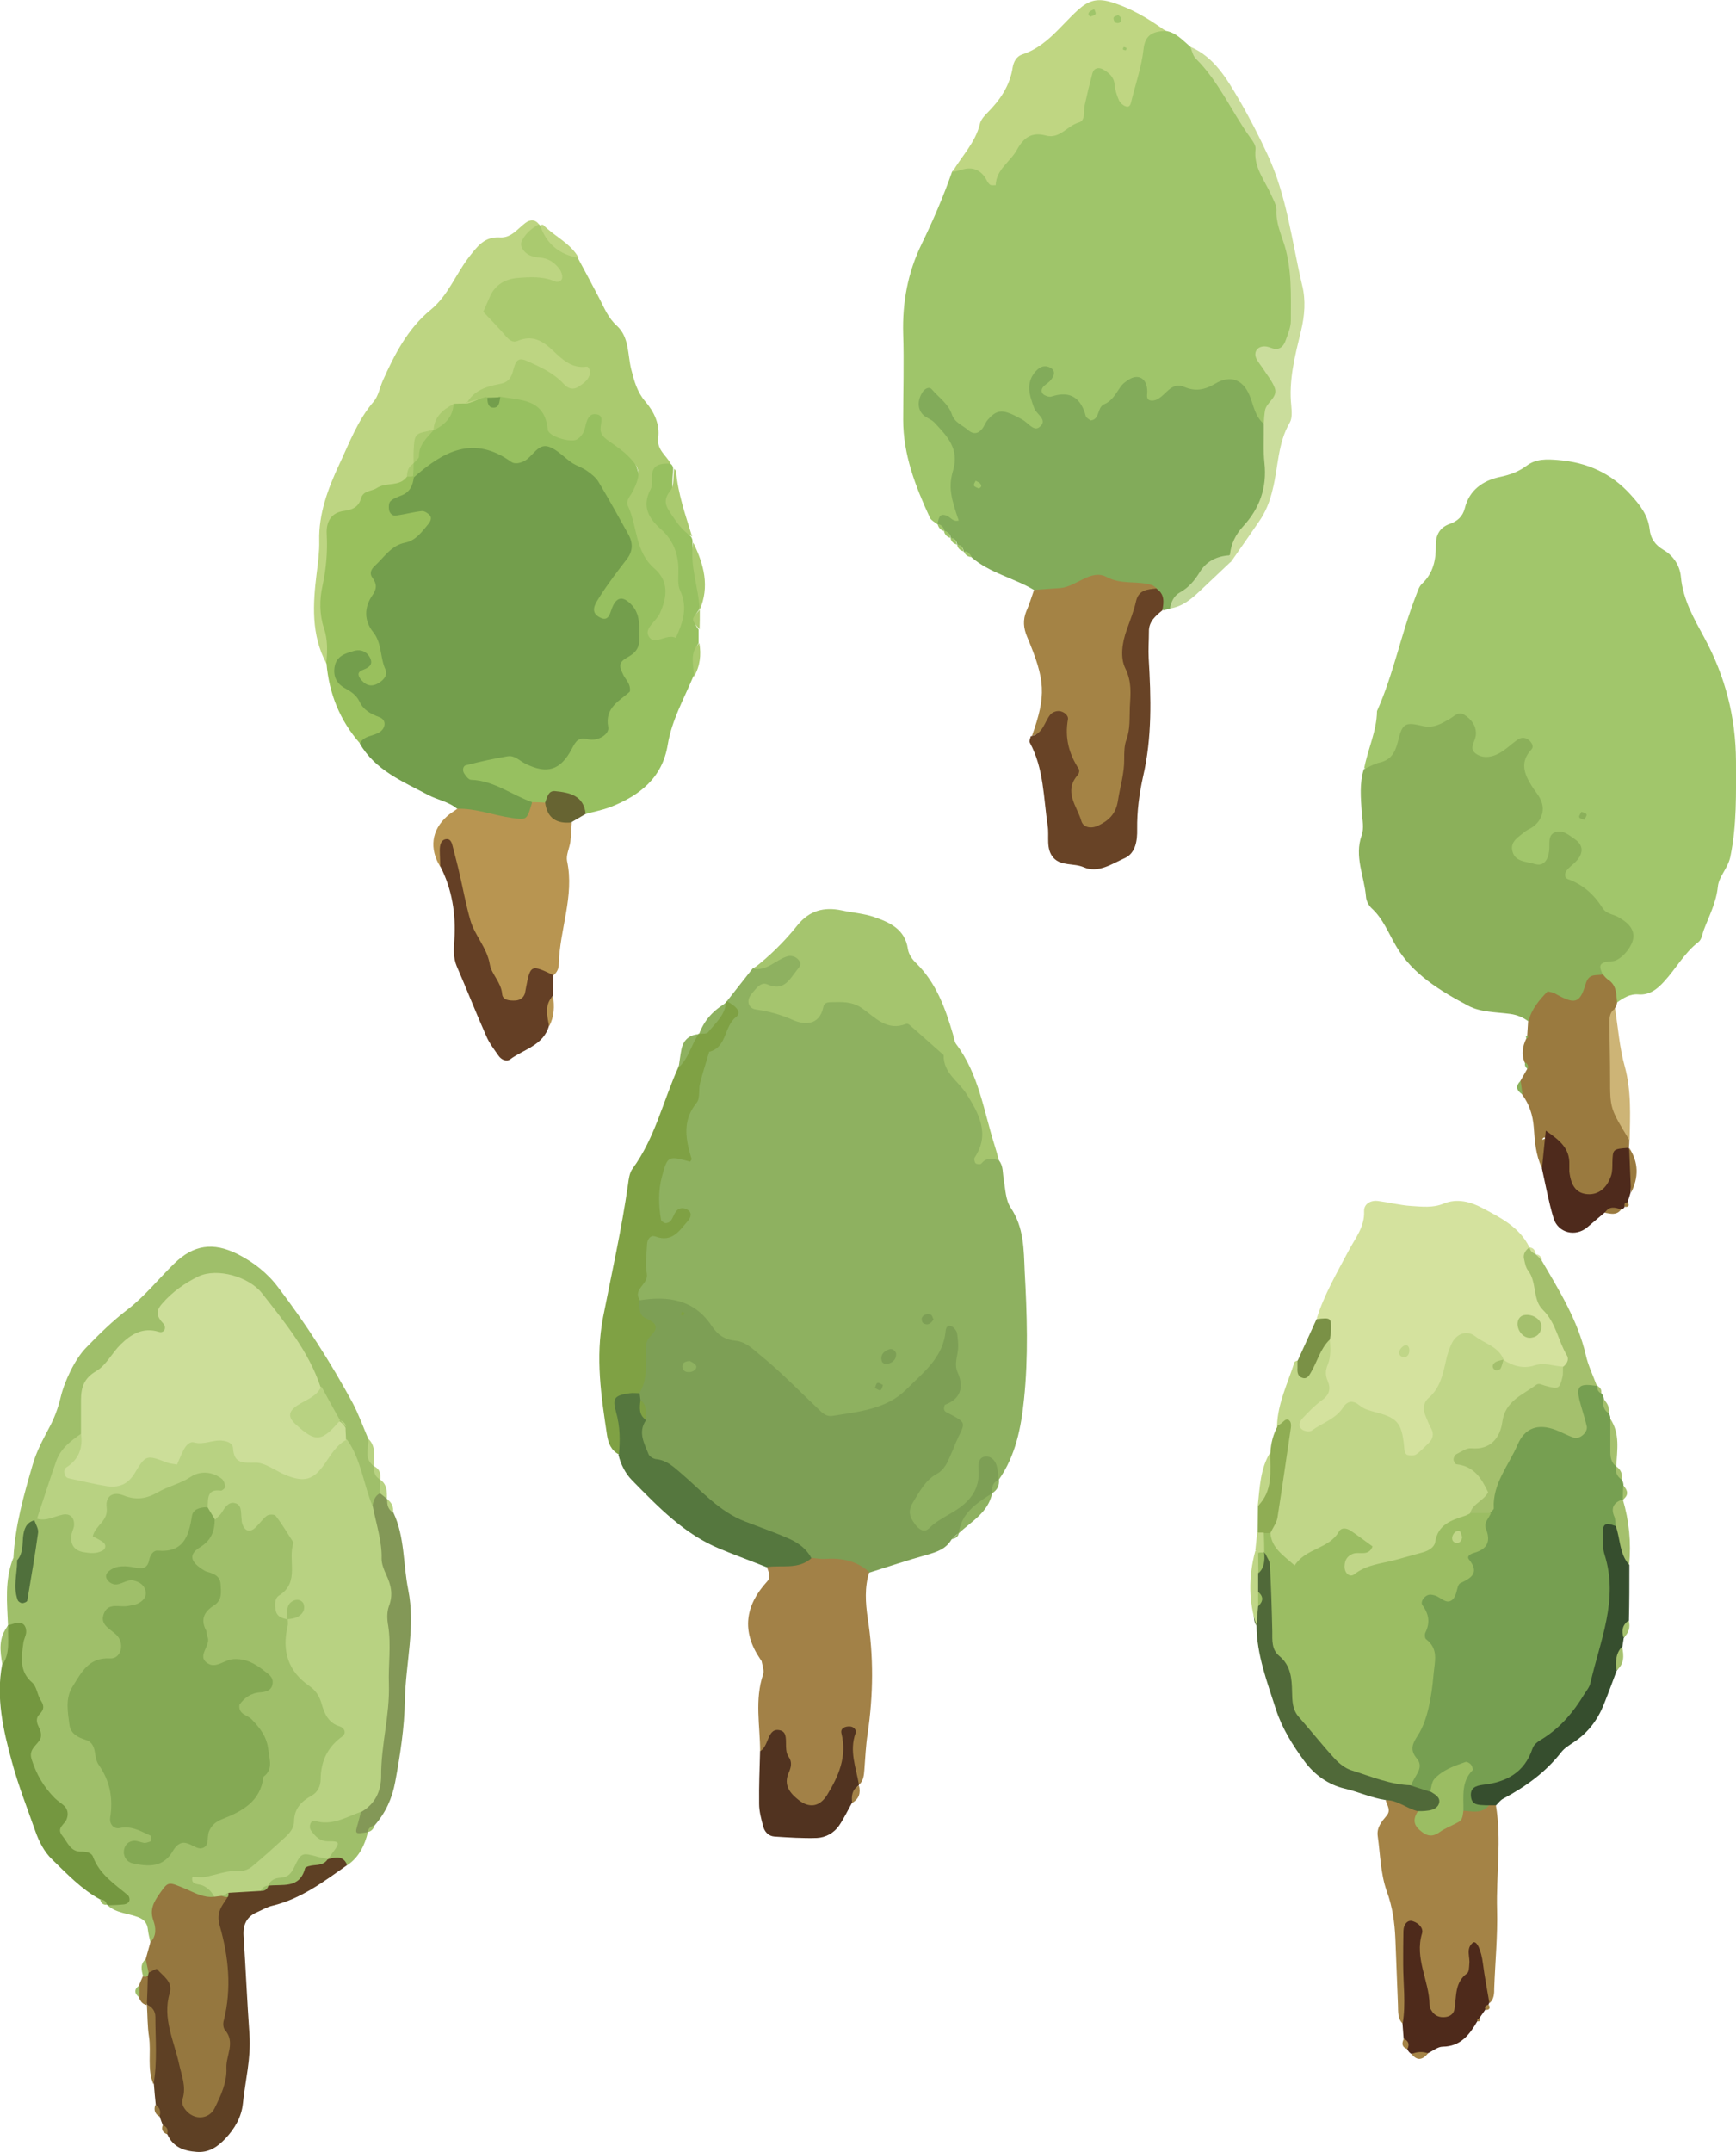 <svg width="184" height="228" viewBox="0 0 184 228" fill="none" xmlns="http://www.w3.org/2000/svg">
<g clip-path="url(#clip0_1_3665)">
<path fill-rule="evenodd" clip-rule="evenodd" d="M105.887 122.963C106.361 123.561 106.261 124.284 106.386 124.957C106.561 125.979 106.585 127.176 107.134 127.974C108.532 130.068 108.507 132.362 108.606 134.68C108.856 139.218 109.006 143.781 108.532 148.293C108.232 151.235 107.658 154.252 105.837 156.82C105.313 156.595 104.689 155.698 104.39 157.044C103.841 159.637 101.621 160.684 99.7 162.006C98.652 162.729 97.579 163.103 96.556 162.006C95.683 161.058 95.458 159.986 96.057 158.764C96.631 157.593 97.554 156.67 98.352 155.698C99.774 154.003 100.997 152.581 99.774 149.814C98.951 147.944 101.296 145.426 100.448 143.082C98.252 147.022 95.109 149.839 90.294 150.587C88.273 150.886 86.526 150.687 85.204 149.041C81.836 144.853 76.622 143.033 72.854 139.368C71.432 137.996 69.212 138.769 67.465 138.071C66.417 135.753 67.665 133.584 68.014 131.39C68.264 129.719 69.96 130.716 71.033 130.442C71.407 130.567 71.208 129.669 71.108 130.143C71.108 130.243 71.033 130.268 70.958 130.218C68.837 129.345 67.84 125.356 69.935 123.337C71.781 121.566 71.731 119.547 72.405 117.602C73.453 114.536 73.952 111.27 76.197 108.702C76.771 108.053 77.245 107.131 77.021 106.109C77.944 104.937 78.867 103.765 79.79 102.593C80.738 102.145 81.661 101.746 82.485 101.048C83.308 100.35 84.281 100.549 85.004 101.297C85.878 102.219 85.204 102.992 84.655 103.765C83.807 104.962 82.385 105.161 80.663 105.66C83.233 106.782 85.129 107.904 87.2 105.785C87.924 105.037 89.196 105.211 90.244 105.486C97.778 107.555 102.893 112.043 104.49 119.971C104.714 121.093 104.689 122.289 105.887 122.938V122.963Z" fill="#8EB160"/>
<path fill-rule="evenodd" clip-rule="evenodd" d="M144.578 81.477C144.952 79.408 145.925 77.488 145.95 75.344C147.722 71.38 148.52 67.091 150.092 63.077C150.267 62.654 150.391 62.155 150.716 61.856C151.938 60.709 152.213 59.263 152.188 57.692C152.188 56.645 152.637 55.872 153.635 55.523C154.483 55.224 155.032 54.725 155.256 53.853C155.73 51.908 157.202 50.911 158.974 50.537C160.047 50.312 160.945 49.988 161.818 49.34C162.816 48.592 163.939 48.642 165.161 48.742C168.23 48.991 170.775 50.138 172.846 52.431C173.819 53.504 174.667 54.576 174.841 56.047C174.941 57.069 175.44 57.742 176.313 58.266C177.386 58.889 178.06 59.961 178.16 61.133C178.384 63.551 179.557 65.57 180.655 67.59C182.875 71.704 183.973 75.992 183.998 80.654C183.998 84.07 184.098 87.411 183.399 90.776C183.15 91.998 182.177 92.871 182.077 93.943C181.902 95.638 181.154 97.034 180.58 98.555C180.43 98.979 180.355 99.552 180.031 99.802C178.509 100.973 177.636 102.644 176.363 104.015C175.64 104.813 174.816 105.461 173.644 105.361C172.771 105.287 172.072 105.735 171.398 106.209C170.6 105.81 170.4 104.987 169.926 104.339C169.727 104.065 169.552 103.791 169.403 103.517C169.328 103.367 169.253 103.217 169.178 103.068C169.028 102.619 168.904 102.12 169.278 101.746C170.991 99.935 170.908 98.148 169.028 96.386C168.779 96.137 168.554 95.862 168.28 95.638C166.434 94.117 163.689 92.995 166.259 89.38C164.562 91.225 163.49 93.12 161.07 91.749C159.922 91.1 158.949 89.754 159.997 88.931C163.14 86.488 161.718 83.845 160.895 81.103C160.795 80.779 160.945 80.405 160.795 79.906C158.325 80.604 155.531 82.075 155.032 77.563C154.907 76.441 149.768 77.612 148.795 79.208C147.797 80.854 146.674 82.001 144.578 81.377V81.477Z" fill="#A1C66B"/>
<path fill-rule="evenodd" clip-rule="evenodd" d="M123.548 3.267C124.645 3.441 125.344 4.264 126.142 4.937C133.153 12.043 136.122 20.993 137.394 30.567C137.769 33.434 138.143 36.725 134.176 38.146C136.347 40.365 136.147 42.559 134.301 44.753C132.804 45.476 132.43 44.155 132.055 43.332C131.207 41.437 129.935 41.687 128.113 41.637C125.469 41.562 122.824 44.678 120.03 41.637C119.531 41.113 118.283 42.858 117.56 43.731C116.362 45.177 115.29 45.75 113.992 43.905C113.393 43.058 112.495 42.858 111.547 42.734C110.474 42.584 109.501 42.26 109.676 40.814C109.501 41.612 109.826 42.185 110.225 42.759C110.824 43.631 111.572 44.603 110.599 45.551C109.776 46.374 108.853 45.651 108.004 45.302C107.356 45.027 106.532 44.529 106.008 44.977C102.615 47.994 100.844 45.352 99.771 43.955C103.314 45.95 101.493 50.687 102.166 54.576C102.541 56.87 100.22 54.95 99.297 55.524C99.048 55.299 98.673 55.125 98.549 54.825C97.027 51.535 95.729 48.169 95.729 44.479C95.729 41.437 95.829 38.395 95.729 35.379C95.63 32.038 96.228 28.847 97.675 25.88C98.898 23.362 99.996 20.819 100.919 18.176C101.468 17.727 102.216 16.88 102.615 17.104C105.584 18.675 106.208 15.907 107.63 14.586C107.88 14.336 108.154 13.987 108.453 13.963C112.246 13.539 114.267 11.494 115.14 7.68C115.589 5.685 117.236 6.184 119.281 9.201C119.88 7.804 120.105 6.333 120.429 4.887C120.828 3.117 121.876 2.644 123.523 3.242L123.548 3.267Z" fill="#9FC56A"/>
<path fill-rule="evenodd" clip-rule="evenodd" d="M48.477 85.715C47.579 84.942 46.406 84.767 45.408 84.244C42.689 82.798 39.77 81.626 38.123 78.759C39.046 77.013 38.597 75.617 37.05 74.47C36.501 74.047 36.052 73.473 35.653 72.9C34.855 71.753 34.655 70.481 35.454 69.31C36.002 68.487 36.95 68.213 37.949 68.312C39.545 68.487 39.994 69.584 39.944 70.282C37.724 65.121 36.302 59.412 43.936 55.822C42.814 54.799 40.418 55.822 40.568 53.578C40.693 51.807 42.789 51.608 43.412 50.187C46.107 47.021 49.35 45.774 53.392 47.395C53.941 47.619 54.614 47.893 55.089 47.569C58.207 45.45 60.453 47.569 62.573 49.24C65.168 51.334 66.715 54.351 67.488 57.517C68.037 59.786 65.916 61.381 64.445 63.102C67.413 63.052 69.035 64.248 68.436 66.866C67.813 69.683 67.339 72.551 66.191 75.318C64.819 78.659 61.625 79.432 59.48 81.601C58.432 82.648 56.835 82.299 55.488 81.725C54.141 81.152 52.793 81.027 51.246 81.626C53.142 82.947 55.812 82.922 56.885 85.291C56.885 86.886 55.937 87.634 54.49 87.51C52.369 87.335 50.149 87.31 48.452 85.665L48.477 85.715Z" fill="#739E4C"/>
<path fill-rule="evenodd" clip-rule="evenodd" d="M15.945 205.787C15.845 205.338 15.721 204.889 15.671 204.416C15.596 203.767 15.296 203.393 14.673 203.144C13.6 202.72 12.352 202.72 11.429 201.898C11.604 201.449 12.577 201.125 11.804 200.526C10.332 199.379 8.959 198.008 7.862 196.662C5.167 193.346 2.423 189.257 2.947 185.168C3.57 180.382 1.075 176.592 0.851 172.229C0.751 169.835 0.477 167.417 1.4 165.098C1.549 165.173 1.674 165.248 1.824 165.323C2.223 165.896 2.423 166.52 2.024 167.691C3.046 165.323 2.697 163.179 3.346 161.209C3.496 160.91 3.72 160.661 3.995 160.486C7.837 159.264 8.086 159.414 8.885 163.303C9.209 162.032 9.858 160.91 10.257 159.663C10.656 158.417 11.429 157.519 12.777 157.669C15.122 157.943 17.093 156.971 19.114 156.048C19.538 155.849 18.989 156.048 19.413 155.899C21.135 155.25 22.981 154.777 24.104 156.672C25.226 158.541 22.681 158.691 22.232 159.888C20.286 163.229 18.191 166.37 13.999 166.794C14.872 166.993 15.895 167.417 15.945 168.714C15.995 169.811 15.222 170.459 14.299 170.733C12.976 171.107 12.203 171.481 13.076 173.126C13.949 174.772 13.201 175.844 11.479 176.667C7.637 178.487 7.238 180.656 9.907 183.947C11.03 185.343 11.679 187.013 12.103 188.684C12.627 190.878 12.976 192.748 15.671 193.645C17.692 194.318 16.294 195.565 15.247 196.462C19.563 194.992 23.43 192.673 26.449 189.282C27.796 187.761 28.27 185.418 26.623 183.797C24.303 181.528 24.178 179.758 27.073 178.188C26.648 176.991 25.8 176.966 24.977 176.866C23.654 176.717 21.883 177.789 21.135 176.143C20.411 174.572 20.361 172.528 21.085 171.032C21.983 169.088 22.407 167.691 20.386 166.27C19.363 165.547 19.513 164.425 20.386 163.503C21.11 162.73 21.708 161.882 22.133 160.885C23.255 159.115 24.153 157.295 26.524 159.888C27.322 160.785 29.567 159.24 30.74 161.209C32.237 163.702 31.988 166.096 31.039 168.589C30.715 169.437 29.892 170.135 30.615 171.132C30.765 171.431 30.89 171.73 30.965 172.029C30.441 176.368 34.033 178.636 35.979 181.703C36.877 183.124 37.052 183.897 36.179 185.368C34.657 187.936 33.484 190.678 31.938 193.271C29.592 197.161 26.673 199.679 21.908 199.379C22.207 199.903 23.056 200.177 22.831 201.025C20.236 201.549 17.617 203.468 16.244 205.812C16.22 205.862 16.02 205.812 15.92 205.812L15.945 205.787Z" fill="#9FBF6A"/>
<path fill-rule="evenodd" clip-rule="evenodd" d="M99.343 55.547C99.518 55.073 99.443 54.276 100.366 54.649C100.765 54.824 101.04 55.323 101.614 55.148C100.815 52.804 100.491 51.633 101.015 49.863C101.713 47.519 100.366 46.198 99.044 44.776C98.745 44.452 98.246 44.303 97.896 44.004C97.223 43.405 97.198 42.358 97.846 41.461C98.046 41.186 98.47 40.937 98.745 41.236C99.493 42.109 100.516 42.782 100.89 43.904C101.189 44.801 102.038 45.051 102.612 45.574C103.16 46.048 103.684 45.973 104.109 45.425C104.333 45.151 104.433 44.801 104.657 44.527C105.481 43.555 106.055 43.405 107.102 43.829C107.527 44.004 107.951 44.228 108.35 44.452C108.949 44.776 109.547 45.724 110.146 45.275C111.144 44.502 109.872 43.929 109.622 43.256C109.123 41.909 108.649 40.588 109.797 39.316C110.246 38.843 110.72 38.643 111.344 38.967C111.843 39.242 111.843 39.79 111.269 40.389C111.019 40.638 110.67 40.812 110.496 41.087C110.296 41.411 110.421 41.76 110.795 41.909C110.995 42.009 111.269 42.084 111.469 42.009C113.464 41.361 114.587 42.184 115.086 44.103C115.136 44.278 115.411 44.403 115.585 44.552C116.633 44.452 116.234 43.131 117.082 42.807C117.856 42.483 118.255 41.735 118.729 41.037C118.978 40.663 119.377 40.364 119.777 40.139C120.8 39.591 121.623 40.239 121.598 41.511C121.598 41.859 121.473 42.283 121.847 42.408C122.122 42.508 122.546 42.408 122.795 42.233C123.195 41.984 123.494 41.635 123.868 41.311C124.342 40.912 124.866 40.713 125.49 40.987C126.663 41.486 127.661 41.336 128.783 40.663C130.355 39.715 131.702 40.164 132.426 41.859C132.875 42.932 133 44.128 133.973 44.926C135.395 48.192 134.871 51.309 133.349 54.425C132.65 55.871 131.029 56.719 130.829 58.464C128.409 60.284 126.438 62.603 124.043 64.472C123.793 64.547 123.544 64.597 123.294 64.672C122.746 64.173 122.421 63.45 121.797 63.051C118.829 62.378 115.909 61.556 112.891 62.977C111.868 63.45 110.595 63.525 109.622 62.528C107.477 61.231 104.907 60.733 102.961 59.037C102.786 58.738 102.587 58.439 102.163 58.464H102.138C102.113 58.015 101.863 57.791 101.464 57.741C101.414 57.317 101.189 57.093 100.79 57.018C100.715 56.619 100.466 56.395 100.092 56.27C99.992 55.921 99.742 55.672 99.368 55.547H99.343Z" fill="#82AB5A"/>
<path fill-rule="evenodd" clip-rule="evenodd" d="M67.785 137.772C70.829 137.274 73.574 137.697 75.42 140.465C76.069 141.437 76.792 141.936 77.965 142.06C79.038 142.16 79.761 142.908 80.609 143.606C82.88 145.451 84.901 147.57 87.021 149.565C87.371 149.889 87.77 150.113 88.269 150.014C91.038 149.565 93.957 149.316 96.053 147.221C97.799 145.476 99.945 143.88 100.219 141.088C100.244 140.739 100.394 140.34 100.818 140.515C101.093 140.614 101.392 140.988 101.442 141.263C101.542 141.961 101.617 142.684 101.492 143.357C101.367 144.055 101.192 144.728 101.492 145.401C102.265 147.097 101.691 148.293 100.145 148.842C99.87 149.515 100.269 149.615 100.569 149.764C102.365 150.712 102.34 150.712 101.567 152.282C101.267 152.906 101.043 153.554 100.743 154.202C100.419 154.95 100.095 155.723 99.321 156.147C98.124 156.795 97.525 157.942 96.851 159.039C96.252 160.011 96.278 160.56 97.026 161.557C97.4 162.031 97.949 162.455 98.498 161.906C99.172 161.233 99.995 160.809 100.793 160.335C102.64 159.288 103.937 157.917 103.712 155.598C103.662 155.025 103.787 154.327 104.536 154.327C105.159 154.327 105.559 154.85 105.683 155.474C105.783 155.922 105.808 156.396 105.858 156.87C105.334 157.169 105.484 157.842 105.134 158.266C104.062 159.762 102.465 160.834 101.592 162.479C101.292 162.629 101.093 162.903 100.843 163.128C100.269 164.1 99.346 164.424 98.298 164.723C96.228 165.297 94.157 165.995 92.086 166.643C89.99 167.092 88.119 165.92 86.098 165.746C80.534 162.679 74.721 160.086 69.831 155.848C68.01 154.277 67.037 152.931 67.361 150.637C67.561 149.814 67.411 149.016 67.237 148.219C67.187 147.894 67.187 147.57 67.212 147.246C67.736 144.13 67.835 140.988 67.761 137.847L67.785 137.772Z" fill="#7D9F55"/>
<path fill-rule="evenodd" clip-rule="evenodd" d="M144.584 81.476C145.132 81.252 145.631 80.928 146.205 80.803C147.403 80.529 147.852 79.781 148.151 78.634C148.625 76.664 148.875 76.465 150.746 76.914C151.968 77.213 152.767 76.664 153.665 76.166C154.164 75.867 154.588 75.343 155.212 75.742C155.91 76.191 156.459 76.839 156.434 77.761C156.434 77.886 156.409 77.986 156.384 78.11C156.26 78.659 155.786 79.257 156.285 79.731C156.958 80.354 157.906 80.279 158.605 79.955C159.428 79.606 160.102 78.883 160.875 78.36C161.299 78.061 161.773 78.135 162.148 78.509C162.397 78.784 162.597 79.133 162.297 79.432C161.075 80.753 161.549 82 162.347 83.271C162.647 83.77 163.071 84.219 163.295 84.742C163.769 85.74 163.47 86.812 162.572 87.535C162.297 87.759 161.948 87.884 161.674 88.083C160.975 88.681 159.977 89.155 160.326 90.277C160.651 91.349 161.823 91.274 162.672 91.549C163.345 91.748 163.794 91.449 164.044 90.826C164.119 90.626 164.169 90.377 164.194 90.152C164.293 89.479 164.019 88.582 164.717 88.233C165.541 87.809 166.289 88.482 166.938 88.931C167.836 89.554 167.861 90.402 167.038 91.274C166.713 91.623 166.314 91.873 166.04 92.247C165.815 92.546 165.815 93.019 166.165 93.144C167.786 93.718 168.959 94.79 169.857 96.211C170.281 96.884 171.055 96.859 171.628 97.233C172.327 97.657 173.026 98.156 173.125 99.053C173.225 99.951 172.202 101.372 171.229 101.771C170.93 101.895 170.531 101.845 170.181 101.92C169.258 102.169 169.707 102.743 169.857 103.266C168.56 107.006 164.343 106.134 161.973 108.203C161.399 107.779 160.8 107.53 160.077 107.43C158.58 107.231 156.933 107.256 155.661 106.582C152.692 105.012 149.698 103.217 147.977 100.25C147.153 98.853 146.604 97.358 145.382 96.236C145.058 95.936 144.808 95.438 144.783 95.014C144.608 92.845 143.511 90.751 144.334 88.482C144.584 87.759 144.409 86.861 144.334 86.064C144.234 84.543 144.085 83.047 144.534 81.551L144.584 81.476Z" fill="#8BB05A"/>
<path fill-rule="evenodd" clip-rule="evenodd" d="M170.503 149.74C170.628 149.915 170.702 150.114 170.677 150.338C171.376 151.959 170.378 153.779 171.301 155.375C171.7 155.773 171.601 156.372 171.9 156.796C172.025 156.995 172.075 157.195 172.075 157.419C172.399 157.918 172.424 158.416 172.025 158.915C171.027 159.787 172.224 161.084 171.426 162.006C170.827 162.829 170.902 163.752 171.027 164.699C172.075 172.528 170.528 179.434 164.315 184.968C162.344 186.739 160.872 189.032 158.253 190.055C157.454 190.379 158.103 191.052 158.128 191.575C157.579 192.772 156.581 192.697 155.558 192.473C153.862 191.476 154.51 189.855 154.585 188.359C153.088 188.21 152.639 189.631 151.616 190.055C150.718 190.229 149.97 189.905 149.371 189.257C149.096 186.589 149.047 184.071 150.294 181.478C151.741 178.411 150.893 175.096 150.294 171.879C149.945 170.009 149.87 168.663 152.514 168.189C155.708 167.641 154.959 163.826 156.656 161.907C157.055 161.458 157.005 160.585 157.305 159.937C157.978 158.092 158.353 156.172 159.326 154.377C160.698 151.834 162.07 149.79 165.513 150.737C167.334 151.261 166.86 149.89 166.81 148.842C166.76 147.147 166.611 145.153 169.33 146.823C169.48 147.097 169.605 147.372 169.754 147.646C169.904 147.82 169.979 148.045 170.004 148.269C170.328 148.693 170.203 149.316 170.553 149.74H170.503Z" fill="#769F51"/>
<path fill-rule="evenodd" clip-rule="evenodd" d="M139.54 139.768C140.338 137.175 141.71 134.856 142.958 132.488C143.656 131.166 144.654 129.995 144.58 128.324C144.555 127.551 145.303 127.127 146.102 127.252C147.249 127.402 148.397 127.701 149.544 127.776C150.717 127.85 151.89 128 153.012 127.526C154.459 126.928 155.907 127.352 157.079 127.975C159 128.997 161.046 129.994 162.094 132.139C162.842 134.831 164.04 137.349 165.262 139.843C166.036 141.413 167.907 143.133 165.911 145.153C163.741 145.377 161.545 146.001 159.449 144.904C159.15 144.729 158.875 144.555 158.626 144.33C155.233 141.962 155.258 141.962 153.711 145.926C152.963 147.846 151.915 149.591 152.389 151.884C152.713 153.38 151.441 154.527 149.969 154.851C148.272 155.225 148.372 153.655 147.898 152.657C146.825 150.289 144.106 149.516 141.81 150.862C141.112 151.286 140.488 151.81 139.715 152.084C138.916 152.358 138.068 152.483 137.469 151.735C136.845 150.962 137.145 150.04 137.768 149.541C140.164 147.571 139.839 144.779 140.139 142.161C140.139 141.313 140.737 140.291 139.565 139.718L139.54 139.768Z" fill="#D4E29E"/>
<path fill-rule="evenodd" clip-rule="evenodd" d="M159.355 144.08C160.353 144.753 161.525 145.052 162.623 144.678C163.721 144.329 164.644 144.753 165.667 144.803C166.715 146.473 166.016 147.62 164.32 147.745C161.825 147.944 160.627 149.291 159.829 151.435C159.23 153.055 157.957 154.053 155.887 154.427C157.034 155.598 158.282 156.621 158.157 158.241C158.057 159.513 156.835 160.061 156.011 160.859C154.764 161.682 153.616 162.479 152.593 163.701C150.198 166.568 146.306 167.167 143.088 167.291C140.518 167.391 142.24 164.898 143.138 163.477C140.518 163.477 138.946 166.843 136.127 165.671C134.755 165.122 134.031 163.876 134.031 162.305C134.63 158.565 135.927 154.925 135.354 151.061C135.428 148.667 136.501 146.548 137.2 144.329C137.225 144.254 137.399 144.205 137.499 144.155C139.445 144.603 139.071 141.562 140.942 141.861C141.017 142.783 141.092 143.731 140.718 144.628C140.468 145.202 140.468 145.75 140.718 146.299C141.092 147.171 140.892 147.82 140.069 148.393C139.32 148.942 138.672 149.615 138.048 150.288C137.724 150.637 137.549 151.161 138.048 151.485C138.298 151.659 138.821 151.734 139.021 151.584C140.144 150.762 141.566 150.363 142.364 149.116C142.863 148.343 143.487 148.393 144.111 148.917C144.685 149.39 145.333 149.49 146.032 149.69C148.227 150.288 148.627 150.911 148.851 153.579C148.851 153.778 149.001 154.102 149.15 154.152C149.45 154.227 149.849 154.252 150.099 154.102C150.573 153.778 150.972 153.33 151.396 152.931C151.87 152.482 152.02 151.958 151.695 151.36C151.471 150.961 151.296 150.512 151.121 150.088C150.822 149.39 150.822 148.642 151.396 148.144C152.643 147.072 152.943 145.601 153.267 144.13C153.392 143.556 153.566 143.008 153.816 142.459C154.29 141.337 155.438 140.864 156.361 141.587C157.359 142.36 158.756 142.659 159.33 143.955L159.355 144.08Z" fill="#C0D688"/>
<path fill-rule="evenodd" clip-rule="evenodd" d="M56.408 84.991C54.237 84.243 52.366 82.698 49.921 82.623C49.672 82.623 49.372 82.224 49.197 81.95C48.998 81.65 49.048 81.152 49.397 81.077C50.844 80.703 52.316 80.379 53.813 80.13C54.562 80.005 55.086 80.628 55.709 80.927C57.98 82.049 59.402 81.626 60.599 79.357C61.048 78.509 61.273 78.085 62.371 78.335C63.394 78.559 64.616 77.786 64.466 77.038C64.067 74.944 65.714 74.246 66.762 73.273C66.862 72.451 66.338 72.052 66.088 71.553C65.564 70.506 65.564 70.157 66.612 69.584C67.46 69.11 67.785 68.537 67.76 67.639C67.76 66.243 67.909 64.822 66.612 63.775C65.963 63.251 65.439 63.276 64.99 64.148C64.641 64.822 64.616 66.068 63.443 65.345C62.47 64.747 63.194 63.824 63.593 63.176C64.466 61.805 65.464 60.508 66.462 59.212C67.111 58.339 67.086 57.492 66.587 56.594C65.564 54.749 64.541 52.904 63.468 51.109C63.194 50.636 62.72 50.237 62.246 49.913C61.772 49.563 61.198 49.389 60.699 49.09C59.826 48.516 59.077 47.619 58.129 47.32C56.982 46.971 56.458 48.417 55.535 48.865C55.086 49.09 54.537 49.19 54.187 48.94C50.17 46.048 46.952 47.843 43.858 50.586C43.759 50.486 43.659 50.361 43.534 50.262C43.409 49.987 43.359 49.688 43.359 49.389C43.384 49.09 43.459 48.791 43.534 48.516C43.833 47.37 44.083 46.173 45.156 45.45C45.38 45.25 45.605 45.051 45.829 44.851C46.653 44.178 47.152 43.206 47.95 42.508C48.349 42.258 48.773 42.109 49.222 42.009C49.946 41.86 50.669 41.71 51.418 41.81C52.142 42.109 52.815 41.76 53.489 41.56C54.961 41.386 56.532 41.635 57.381 42.732C58.977 44.752 60.325 46.447 62.62 43.58C62.845 43.306 63.269 43.43 63.593 43.58C65.414 44.328 68.483 50.436 67.884 52.356C67.111 54.749 68.159 56.868 69.331 58.589C71.078 61.107 71.901 63.475 70.679 66.343C71.776 62.952 71.702 59.536 69.331 56.794C67.311 54.45 68.059 52.231 68.608 49.888C68.907 48.566 69.955 48.442 71.078 49.14C71.252 49.264 71.352 49.464 71.352 49.688C71.128 52.306 71.128 54.874 73.249 56.868C73.373 57.068 73.423 57.267 73.398 57.492C73.398 59.885 74.97 62.154 74.072 64.647C73.473 65.32 73.498 66.018 74.047 66.716C74.047 67.19 74.047 67.664 74.047 68.138C73.224 69.235 74.047 70.581 73.473 71.703C72.475 74.071 71.203 76.315 70.778 78.883C70.205 82.448 67.785 84.293 64.691 85.515C63.818 85.839 62.895 86.014 61.996 86.263C60.649 85.465 59.377 84.268 57.655 85.365C57.156 85.465 56.707 85.365 56.333 84.991H56.408Z" fill="#97C060"/>
<path fill-rule="evenodd" clip-rule="evenodd" d="M49.454 42.757C49.005 42.757 48.531 42.757 48.081 42.782C47.408 43.754 46.584 44.602 45.961 45.574C43.74 45.849 44.464 47.868 43.84 49.09C43.266 49.663 43.665 50.511 43.241 51.134C42.368 52.131 40.996 52.231 39.898 52.854C34.484 55.796 35.258 60.882 35.183 65.644C35.183 67.24 35.881 68.861 34.584 70.282C32.962 67.24 33.162 63.999 33.561 60.758C33.711 59.586 33.86 58.439 33.836 57.292C33.761 54.425 34.783 51.733 35.931 49.264C37.004 46.995 37.902 44.527 39.599 42.558C40.098 41.984 40.247 41.087 40.572 40.339C41.819 37.546 43.216 34.829 45.611 32.859C47.483 31.338 48.281 29.095 49.678 27.275C50.601 26.103 51.325 25.056 52.996 25.155C54.169 25.23 54.843 24.258 55.666 23.634C56.19 23.236 56.714 23.211 57.163 23.809C56.814 25.081 56.439 26.227 58.261 26.826C59.508 27.225 60.731 28.222 60.157 29.718C59.608 31.114 58.136 30.391 57.013 30.391C56.439 30.391 55.841 30.341 55.267 30.441C54.044 30.665 52.897 31.164 52.672 32.435C52.423 33.856 53.72 34.729 54.743 34.829C57.388 35.028 59.159 36.823 61.379 37.821C62.527 38.344 63.65 38.818 62.851 40.339C62.253 41.461 60.98 42.408 59.982 41.56C55.891 37.995 52.872 41.86 49.429 42.782L49.454 42.757Z" fill="#BDD582"/>
<path fill-rule="evenodd" clip-rule="evenodd" d="M49.453 42.758C50.201 41.362 51.574 40.938 52.946 40.689C53.944 40.514 54.218 39.966 54.443 39.068C54.717 38.021 55.066 37.897 55.915 38.27C57.287 38.894 58.684 39.517 59.757 40.689C60.181 41.163 60.755 41.362 61.329 40.963C61.903 40.589 62.526 40.165 62.551 39.367C62.551 39.193 62.327 38.844 62.227 38.844C60.63 39.093 59.607 38.096 58.609 37.148C57.511 36.101 56.414 35.453 54.842 36.126C54.368 36.326 53.994 36.051 53.644 35.653C52.896 34.78 52.097 33.957 51.224 33.035C51.449 32.536 51.673 32.013 51.898 31.489C52.472 30.143 53.569 29.544 54.942 29.445C56.214 29.345 57.511 29.27 58.759 29.794C59.083 29.943 59.507 29.843 59.582 29.47C59.632 29.195 59.507 28.796 59.308 28.522C58.809 27.849 58.16 27.375 57.262 27.3C56.688 27.251 56.089 27.151 55.64 26.702C55.316 26.353 55.066 25.929 55.341 25.456C55.74 24.708 56.364 24.184 57.087 23.785H57.137C58.285 25.206 59.607 26.428 61.229 27.3C62.002 28.747 62.776 30.168 63.524 31.614C64.048 32.636 64.472 33.708 65.395 34.531C66.693 35.727 66.518 37.547 66.892 39.093C67.217 40.365 67.516 41.512 68.389 42.534C69.312 43.606 69.961 44.927 69.761 46.398C69.612 47.67 70.61 48.243 71.084 49.116C70.111 49.116 69.163 49.116 69.088 50.462C69.088 50.936 69.163 51.459 68.963 51.833C68.015 53.628 68.714 54.9 70.086 56.097C71.358 57.243 71.932 58.739 71.907 60.485C71.907 61.183 71.807 61.98 72.082 62.554C72.93 64.349 72.381 65.945 71.633 67.59C70.635 67.067 69.362 68.513 68.739 67.391C68.29 66.568 69.537 65.845 69.936 64.997C70.734 63.227 70.909 61.581 69.337 60.21C67.291 58.44 67.566 55.748 66.543 53.578C66.293 53.03 66.842 52.531 67.092 52.008C67.965 50.238 67.89 49.614 66.543 48.293C65.969 47.719 65.296 47.271 64.622 46.797C64.123 46.448 63.649 46.099 63.649 45.451C63.649 44.803 64.123 43.905 63.025 43.88C62.401 43.88 62.177 44.578 62.052 45.152C61.927 45.75 61.678 46.249 61.129 46.573C60.48 46.922 58.135 46.249 58.06 45.526C57.736 42.185 55.141 42.434 52.896 42.01C52.472 42.434 51.998 42.434 51.524 42.06C50.8 42.26 50.077 42.484 49.328 42.683L49.453 42.758Z" fill="#AACA6F"/>
<path fill-rule="evenodd" clip-rule="evenodd" d="M86.027 165.072C86.476 165.096 86.95 165.196 87.399 165.171C89.145 165.047 90.767 165.346 92.139 166.567C91.615 168.188 91.74 169.834 91.965 171.429C92.613 175.518 92.563 179.582 91.965 183.671C91.765 184.942 91.715 186.239 91.615 187.51C91.565 188.083 91.54 188.682 91.041 189.106C89.719 188.108 89.819 186.737 90.043 185.366C90.168 184.892 89.395 185.366 89.844 185.291C89.919 185.291 89.944 185.366 89.919 185.516C89.719 186.637 89.919 187.834 89.395 188.906C88.621 190.502 87.748 192.147 85.578 191.773C83.557 191.449 82.708 190.028 82.659 188.059C82.609 186.687 83.132 184.817 80.563 185.565C80.563 182.848 79.964 180.105 80.887 177.388C81.012 177.014 80.812 176.49 80.737 176.066C80.737 175.967 80.613 175.867 80.563 175.767C78.592 172.85 78.966 170.133 81.286 167.59C81.81 167.016 81.411 166.543 81.286 165.994C82.659 164.573 84.355 164.822 86.027 165.047V165.072Z" fill="#A28147"/>
<path fill-rule="evenodd" clip-rule="evenodd" d="M109.601 62.504C110.524 62.429 111.472 62.38 112.395 62.305C114.116 62.155 115.613 60.26 117.285 61.133C118.882 61.981 120.503 61.507 122.05 61.981C122.25 62.031 122.449 62.23 122.624 62.355C120.653 65.396 120.079 68.413 120.678 72.228C121.327 76.491 120.429 81.028 119.256 85.317C118.782 87.037 117.584 88.259 115.713 88.134C113.667 87.984 113.343 86.164 112.969 84.569C112.644 83.098 113.243 81.652 112.894 80.081C112.395 77.837 111.547 77.014 109.376 77.987C110.898 73.649 110.823 72.128 108.852 67.441C108.478 66.543 108.403 65.695 108.777 64.773C109.102 64.05 109.326 63.277 109.601 62.504Z" fill="#A48345"/>
<path fill-rule="evenodd" clip-rule="evenodd" d="M155.058 191.849C156.031 191.899 157.054 192.223 157.827 191.275C158.077 191.051 158.326 191.026 158.551 191.275C159.175 194.94 158.576 198.63 158.676 202.32C158.75 205.087 158.476 207.855 158.376 210.622C158.376 211.196 158.376 211.794 157.902 212.218C156.256 210.971 156.555 209.126 156.48 207.406C156.555 209.5 155.457 211.246 154.883 213.165C154.634 214.038 153.835 214.362 152.937 214.337C151.865 214.312 151.191 213.714 150.891 212.717C150.293 210.697 149.819 208.678 149.594 206.783C149.27 209.151 150.617 211.994 148.671 214.412C148.122 213.863 148.197 213.14 148.172 212.442C148.072 210.099 147.997 207.78 147.898 205.461C147.823 203.716 147.598 202.046 146.974 200.35C146.326 198.53 146.301 196.486 146.026 194.541C145.902 193.644 146.426 193.021 146.974 192.372C147.449 191.799 147.024 191.3 146.875 190.752C148.397 189.605 149.295 190.752 150.293 191.624C151.715 194.89 153.461 192.173 155.058 191.874V191.849Z" fill="#A48346"/>
<path fill-rule="evenodd" clip-rule="evenodd" d="M105.883 122.964C105.184 122.714 104.561 122.615 104.012 123.288C103.937 123.388 103.513 123.363 103.413 123.263C103.288 123.138 103.213 122.764 103.313 122.64C104.96 120.146 103.737 117.952 102.44 115.908C101.592 114.562 99.97 113.689 100.02 111.794C98.797 110.722 97.6 109.625 96.377 108.578C96.302 108.503 96.153 108.453 96.053 108.478C94.032 109.301 92.76 107.805 91.412 106.858C90.34 106.085 89.217 106.16 88.069 106.185C87.72 106.185 87.346 106.26 87.271 106.683C86.847 108.753 85.15 108.578 84.003 108.055C82.705 107.481 81.483 107.157 80.111 106.958C79.287 106.833 79.088 105.985 79.636 105.337C80.085 104.813 80.609 103.991 81.308 104.29C83.005 105.038 83.603 103.916 84.402 102.869C84.701 102.47 85.05 102.171 84.651 101.722C84.327 101.323 83.828 101.198 83.379 101.348C82.181 101.747 81.283 102.894 79.836 102.644C81.582 101.298 83.154 99.752 84.526 98.032C85.774 96.486 87.321 96.062 89.217 96.461C90.365 96.711 91.537 96.785 92.635 97.159C94.307 97.733 95.928 98.456 96.228 100.55C96.302 101.074 96.677 101.647 97.076 102.021C99.246 104.14 100.195 106.833 101.018 109.625C101.118 109.974 101.143 110.348 101.342 110.623C103.737 113.789 104.261 117.678 105.409 121.318C105.584 121.867 105.733 122.415 105.883 122.989V122.964Z" fill="#A5C56E"/>
<path fill-rule="evenodd" clip-rule="evenodd" d="M56.412 84.992C56.861 84.992 57.335 85.017 57.784 85.042C58.857 85.54 59.805 86.238 60.603 87.136C60.553 87.834 60.528 88.507 60.453 89.205C60.354 89.878 59.98 90.601 60.104 91.225C60.903 94.964 59.306 98.505 59.231 102.145C59.231 102.618 59.031 103.042 58.657 103.341C57.809 103.74 57.16 104.314 56.561 105.087C54.74 107.455 53.268 107.33 52.046 104.638C50.324 100.873 48.702 97.034 47.954 92.895C47.879 92.446 48.129 90.876 46.657 91.823C45.484 89.903 45.733 87.959 47.38 86.488C47.705 86.188 48.104 85.964 48.478 85.69C50.449 85.64 52.32 86.388 54.241 86.662C55.838 86.886 55.838 86.936 56.412 84.967V84.992Z" fill="#B89551"/>
<path fill-rule="evenodd" clip-rule="evenodd" d="M162.017 108.179C162.341 106.882 163.165 105.935 164.038 105.037C164.312 105.112 164.562 105.137 164.761 105.237C166.882 106.433 167.431 106.384 168.055 104.289C168.404 103.043 169.202 103.417 169.901 103.242C170.101 103.516 170.325 103.741 170.6 103.915C171.373 104.514 171.298 105.411 171.398 106.259C171.348 106.483 171.273 106.683 171.148 106.857C171.074 111.594 171.248 116.281 172.695 120.844C172.695 121.093 172.67 121.368 172.645 121.617C171.947 122.714 171.897 124.06 171.323 125.182C170.699 126.429 169.751 127.202 168.304 127.127C166.832 127.052 165.984 126.154 165.635 124.783C165.285 123.312 164.986 121.841 163.763 120.595C163.689 120.295 163.24 120.944 163.639 120.694C163.788 120.595 163.813 120.694 163.913 120.919C164.412 121.991 164.362 122.913 163.414 123.711C162.766 122.365 162.666 120.894 162.566 119.448C162.466 118.151 162.092 117.004 161.343 115.982C160.994 115.533 161.044 115.035 161.144 114.536C161.393 114.112 161.618 113.689 161.867 113.265C161.867 113.015 161.743 112.791 161.593 112.567C161.244 111.694 161.368 110.871 161.768 110.049L161.867 109.749C161.892 109.226 161.942 108.727 161.967 108.204L162.017 108.179Z" fill="#9A7A3F"/>
<path fill-rule="evenodd" clip-rule="evenodd" d="M67.785 137.772C67.81 138.445 67.661 139.293 68.384 139.642C69.407 140.116 70.006 140.515 68.933 141.587C68.284 142.21 68.484 143.108 68.484 143.905C68.484 145.177 68.484 146.448 67.785 147.595C66.688 148.443 66.263 149.515 66.438 150.936C66.563 152.058 66.688 153.28 65.59 154.102C64.767 153.679 64.467 152.881 64.342 152.083C63.719 147.944 63.095 143.88 63.918 139.567C64.841 134.88 65.889 130.218 66.563 125.506C66.638 124.932 66.713 124.284 67.037 123.835C69.432 120.569 70.28 116.655 71.902 113.065C72.501 111.818 72.576 110.273 74.023 109.549H74.048C75.445 108.826 75.794 107.206 76.917 106.234L77.041 106.084C78.189 106.707 78.588 107.306 78.015 107.754C76.717 108.752 77.067 110.971 75.17 111.444C74.846 112.566 74.472 113.663 74.197 114.785C74.023 115.458 74.222 116.356 73.848 116.83C72.276 118.749 72.675 120.719 73.299 122.788C73.324 122.863 73.199 122.988 73.15 123.087C70.804 122.439 70.754 122.464 70.156 124.683C69.756 126.179 69.806 127.7 70.056 129.196C70.056 129.37 70.355 129.57 70.53 129.595C70.704 129.619 70.979 129.495 71.104 129.345C71.303 129.071 71.403 128.722 71.603 128.423C71.902 127.949 72.401 127.924 72.825 128.149C73.399 128.448 73.224 128.996 72.925 129.345C72.027 130.367 71.253 131.689 69.482 131.016C68.958 130.816 68.609 131.29 68.584 131.813C68.534 132.861 68.359 133.958 68.559 134.955C68.758 136.077 67.037 136.575 67.81 137.747L67.785 137.772Z" fill="#7FA144"/>
<path fill-rule="evenodd" clip-rule="evenodd" d="M123.549 3.265C122.302 3.34 121.379 3.59 121.204 5.21C121.004 7.055 120.381 8.825 119.932 10.645C119.857 10.969 119.782 11.443 119.308 11.268C119.009 11.169 118.709 10.87 118.584 10.595C118.36 10.072 118.185 9.498 118.135 8.95C118.06 8.127 117.512 7.703 116.913 7.354C116.464 7.105 115.965 7.18 115.79 7.753C115.491 8.875 115.216 9.997 114.967 11.144C114.817 11.792 115.091 12.789 114.318 12.989C113.096 13.338 112.322 14.759 110.85 14.36C109.378 13.961 108.505 14.559 107.781 15.881C107.083 17.152 105.586 17.95 105.536 19.621C105.336 19.621 105.087 19.671 104.937 19.571C104.763 19.446 104.638 19.222 104.538 19.022C103.956 17.992 103.099 17.643 101.968 17.975C101.644 18.075 101.295 18.15 100.945 18.224C101.943 16.529 103.39 15.108 103.864 13.114C103.964 12.69 104.313 12.291 104.638 11.967C105.985 10.62 107.033 9.099 107.332 7.155C107.432 6.532 107.756 5.983 108.305 5.784C110.9 4.961 112.397 2.742 114.268 1.047C115.391 0.049 116.264 -0.2 117.686 0.199C119.857 0.847 121.728 1.969 123.524 3.265H123.549Z" fill="#BFD682"/>
<path fill-rule="evenodd" clip-rule="evenodd" d="M1.423 165.073C1.598 161.657 2.521 158.416 3.469 155.175C3.843 153.854 4.517 152.582 5.166 151.36C5.74 150.313 6.139 149.241 6.413 148.119C6.812 146.374 7.96 143.956 9.158 142.759C10.53 141.338 11.927 139.967 13.524 138.745C15.345 137.349 16.817 135.479 18.489 133.858C20.509 131.889 22.605 131.59 25.15 132.861C26.847 133.709 28.343 134.881 29.466 136.377C32.41 140.241 35.055 144.355 37.375 148.643C38.024 149.865 38.498 151.211 39.047 152.482C39.571 153.38 38.847 154.527 39.645 155.374C40.02 155.773 39.895 156.422 40.319 156.796C40.718 157.244 40.668 157.743 40.544 158.242C40.294 158.865 40.169 159.588 39.371 159.787C37.225 158.092 37.475 155.275 36.252 153.156C36.103 152.707 36.003 152.233 35.903 151.784C35.803 151.51 35.679 151.211 35.554 150.962C35.454 150.837 35.404 150.712 35.304 150.588C34.406 149.491 33.932 148.169 33.209 146.973C31.712 143.931 30.04 141.014 27.77 138.446C26.148 136.626 24.352 135.479 21.956 136.177C19.936 136.775 17.89 137.598 18.114 140.391C18.164 141.014 17.84 141.562 17.191 141.712C11.603 142.859 9.432 146.673 9.083 151.959C6.338 154.377 6.488 158.441 3.893 160.934L3.644 161.159C2.596 162.405 3.769 164.599 1.773 165.422C1.648 165.322 1.523 165.222 1.398 165.148L1.423 165.073Z" fill="#9FBF6A"/>
<path fill-rule="evenodd" clip-rule="evenodd" d="M15.943 205.786C16.617 205.113 16.517 204.215 16.268 203.517C15.844 202.37 16.268 201.572 16.892 200.675C17.864 199.304 17.79 199.353 19.711 200.151C20.634 200.55 21.582 201.099 22.68 200.974C22.979 200.75 23.328 200.675 23.703 200.725C24.077 200.824 24.301 201.074 24.376 201.473C24.726 206.235 25.1 210.997 25.125 215.758C25.125 218.252 24.975 220.67 23.902 222.939C23.303 224.21 22.405 225.058 20.883 224.834C19.361 224.609 18.688 223.587 18.563 222.166C18.264 218.551 16.717 215.135 16.892 211.47C16.941 210.423 16.318 209.725 15.644 209.077C15.32 208.603 15.32 208.104 15.444 207.581C15.619 206.983 15.769 206.384 15.943 205.786Z" fill="#95773F"/>
<path fill-rule="evenodd" clip-rule="evenodd" d="M109.35 77.986C110.573 77.711 110.698 76.465 111.346 75.692C111.546 75.468 111.945 75.318 112.244 75.343C112.743 75.368 113.267 75.792 113.193 76.216C112.843 78.16 113.292 79.856 114.34 81.476C114.44 81.626 114.365 81.975 114.24 82.099C112.694 83.87 114.141 85.39 114.615 86.986C114.814 87.684 115.638 87.834 116.386 87.485C117.484 86.961 118.257 86.263 118.482 84.892C118.706 83.396 119.18 81.95 119.155 80.404C119.155 79.706 119.155 78.983 119.405 78.335C119.804 77.188 119.704 76.066 119.754 74.919C119.829 73.498 119.979 72.276 119.28 70.83C118.706 69.683 118.931 68.088 119.43 66.717C119.779 65.719 120.178 64.747 120.403 63.725C120.677 62.478 121.625 62.453 122.548 62.353C123.447 62.927 123.372 63.775 123.197 64.672C122.474 65.27 121.75 65.844 121.775 66.941C121.775 67.863 121.7 68.811 121.75 69.733C122 73.947 122.124 78.11 121.151 82.299C120.752 84.094 120.503 85.964 120.528 87.859C120.553 89.03 120.378 90.402 119.205 90.925C117.858 91.524 116.411 92.546 114.889 91.897C113.816 91.424 112.469 91.798 111.646 90.875C110.822 89.928 111.222 88.632 111.047 87.51C110.598 84.543 110.648 81.451 109.151 78.684C109.051 78.534 109.201 78.235 109.251 78.011L109.35 77.986Z" fill="#684326"/>
<path fill-rule="evenodd" clip-rule="evenodd" d="M15.74 209.027C16.039 208.878 16.588 208.553 16.638 208.628C17.262 209.376 18.36 209.95 17.985 211.196C17.187 213.839 18.459 216.257 18.983 218.701C19.258 219.947 19.757 221.069 19.357 222.391C19.183 222.989 19.557 223.512 20.031 223.911C20.929 224.634 22.202 224.41 22.726 223.413C23.399 222.066 24.073 220.62 23.998 219.1C23.948 217.753 24.996 216.382 23.823 215.061C23.649 214.836 23.624 214.363 23.724 214.063C24.572 210.673 24.223 207.307 23.299 204.066C22.875 202.62 23.524 201.947 24.123 201.024C23.923 200.725 23.948 200.426 24.198 200.152C25.046 199.578 26.069 199.653 27.017 199.478C27.316 199.404 27.641 199.329 27.94 199.254C28.239 199.154 28.539 199.079 28.863 199.03C31.034 199.005 32.081 196.561 34.227 196.462C34.551 196.362 34.876 196.312 35.225 196.287C36.023 196.437 37.046 196.287 36.772 197.633C34.302 199.379 31.882 201.199 28.863 201.922C28.314 202.046 27.79 202.37 27.266 202.595C26.144 203.069 25.744 203.916 25.819 205.113C26.044 208.603 26.194 212.094 26.443 215.584C26.618 218.077 25.994 220.446 25.744 222.889C25.595 224.31 24.871 225.557 23.898 226.579C23.075 227.452 22.152 228.1 20.854 228C19.482 227.9 18.334 227.502 17.736 226.13C17.461 225.881 17.486 225.457 17.262 225.183C17.137 224.884 17.037 224.585 16.937 224.285C16.788 223.862 16.813 223.388 16.513 223.039C16.438 222.316 16.363 221.568 16.314 220.845C15.54 218.077 16.788 215.16 15.615 212.418V212.468C15.291 211.645 15.141 210.822 15.39 209.925C15.39 209.551 15.515 209.252 15.79 209.027H15.74Z" fill="#5E4024"/>
<path fill-rule="evenodd" clip-rule="evenodd" d="M34.58 70.307C34.704 69.035 34.754 67.788 34.33 66.542C33.856 65.096 33.856 63.525 34.18 62.079C34.58 60.234 34.729 58.439 34.629 56.594C34.555 55.273 35.103 54.3 36.501 54.126C37.399 54.001 38.023 53.702 38.272 52.78C38.522 51.957 39.37 52.082 39.944 51.708C40.917 51.059 42.314 51.608 43.112 50.536C43.287 50.237 43.511 50.212 43.761 50.486L43.861 50.561C43.761 51.408 43.461 52.131 42.588 52.48C42.164 52.655 41.69 52.805 41.391 53.104C41.191 53.278 41.191 53.752 41.241 54.051C41.316 54.4 41.615 54.699 41.989 54.625C42.913 54.5 43.786 54.251 44.709 54.151C44.983 54.126 45.358 54.375 45.557 54.6C45.807 54.899 45.607 55.273 45.383 55.547C44.709 56.345 44.085 57.267 42.962 57.492C41.441 57.791 40.717 59.062 39.694 59.985C39.32 60.334 39.145 60.783 39.469 61.206C39.944 61.855 39.968 62.378 39.469 63.076C38.596 64.348 38.571 65.744 39.544 66.966C40.492 68.138 40.268 69.633 40.842 70.905C41.116 71.503 40.717 72.002 40.168 72.351C39.445 72.8 38.846 72.675 38.322 72.077C37.998 71.703 37.773 71.254 38.397 71.005C38.971 70.78 39.544 70.531 39.27 69.808C38.971 69.085 38.297 68.761 37.548 68.96C36.65 69.21 35.702 69.484 35.478 70.581C35.278 71.603 35.652 72.426 36.575 72.924C37.199 73.273 37.773 73.647 38.097 74.321C38.522 75.243 39.295 75.642 40.218 75.991C40.967 76.265 40.917 77.138 40.218 77.587C39.544 78.01 38.571 77.936 38.147 78.758C36.027 76.34 34.879 73.498 34.604 70.282L34.58 70.307Z" fill="#99C05D"/>
<path fill-rule="evenodd" clip-rule="evenodd" d="M65.595 154.102C65.745 152.581 65.72 151.11 65.296 149.614C64.871 148.118 65.146 147.844 66.743 147.62C67.092 147.57 67.441 147.62 67.791 147.62C67.816 147.869 67.865 148.143 67.89 148.393C68.364 149.016 67.89 149.889 68.464 150.487C67.591 151.758 68.29 152.93 68.739 154.077C68.838 154.326 69.263 154.576 69.537 154.601C70.66 154.725 71.308 155.349 72.157 156.072C74.327 157.917 76.223 160.16 78.968 161.208C80.565 161.831 82.186 162.379 83.733 163.077C84.731 163.551 85.504 164.15 86.004 165.097C84.606 166.343 82.835 165.795 81.238 166.044C79.617 165.396 77.97 164.798 76.348 164.125C72.556 162.579 69.811 159.712 67.017 156.869C66.294 156.146 65.795 155.174 65.545 154.127L65.595 154.102Z" fill="#55773E"/>
<path fill-rule="evenodd" clip-rule="evenodd" d="M155.834 160.285C156.108 159.313 157.206 159.063 157.73 158.116C157.056 156.72 156.283 155.349 154.387 155.149C154.237 155.149 154.062 154.8 154.062 154.626C154.062 154.426 154.212 154.152 154.362 154.077C154.861 153.828 155.435 153.404 155.934 153.454C158.029 153.653 159.002 152.282 159.227 150.686C159.526 148.418 161.373 147.819 162.795 146.747C163.119 146.498 163.443 146.747 163.768 146.822C165.215 147.221 165.29 147.171 165.614 145.875C165.689 145.55 165.639 145.176 165.664 144.827C166.063 144.528 166.337 144.055 166.088 143.631C165.14 142.06 164.94 140.165 163.518 138.769C162.42 137.697 162.919 135.877 161.971 134.63C161.697 134.281 161.622 133.783 161.522 133.334C161.422 132.835 161.722 132.461 162.096 132.162C162.321 132.386 162.545 132.636 162.745 132.86L162.795 132.91C163.044 133.11 163.244 133.309 163.418 133.583C165.29 136.774 167.236 139.916 168.084 143.581C168.333 144.703 168.857 145.75 169.257 146.847C167.36 146.548 167.036 146.847 167.435 148.442C167.66 149.34 167.984 150.213 168.184 151.135C168.308 151.758 167.435 152.531 166.812 152.332C166.163 152.107 165.539 151.758 164.89 151.509C163.044 150.811 161.622 151.26 160.849 153.08C159.901 155.274 158.179 157.218 158.329 159.811C158.329 159.961 158.054 160.16 157.905 160.335C157.181 160.784 156.483 160.958 155.784 160.335L155.834 160.285Z" fill="#A4C06D"/>
<path fill-rule="evenodd" clip-rule="evenodd" d="M0.876 172.204C1.1 172.129 1.325 172.079 1.549 172.004C2.273 171.78 2.722 172.104 2.772 172.777C2.822 173.201 2.522 173.65 2.473 174.099C2.273 175.594 2.023 177.09 3.421 178.287C3.895 178.711 3.945 179.559 4.319 180.157C4.718 180.755 4.668 181.154 4.169 181.653C3.795 182.027 3.87 182.5 4.094 182.949C4.294 183.373 4.469 183.847 4.244 184.296C3.87 184.969 3.021 185.343 3.346 186.39C3.845 187.985 4.643 189.357 5.816 190.528C6.14 190.853 6.564 191.077 6.889 191.426C7.213 191.8 7.238 192.299 7.063 192.747C6.864 193.321 5.916 193.67 6.614 194.518C7.188 195.216 7.462 196.238 8.66 196.188C9.134 196.188 9.708 196.288 9.858 196.736C10.556 198.606 12.128 199.604 13.55 200.8C13.7 200.925 13.774 201.249 13.7 201.424C13.65 201.598 13.375 201.748 13.176 201.773C12.602 201.847 12.003 201.847 11.429 201.872L11.305 201.798C11.155 201.498 10.93 201.324 10.606 201.249C8.635 200.177 7.113 198.556 5.516 197.011C4.668 196.188 4.144 195.141 3.745 194.019C2.897 191.601 1.949 189.207 1.275 186.714C0.352 183.348 -0.446 179.908 0.227 176.367C1.001 175.071 0.053 173.525 0.851 172.204H0.876Z" fill="#749740"/>
<path fill-rule="evenodd" clip-rule="evenodd" d="M46.659 91.823C46.659 91.249 46.609 90.676 46.609 90.077C46.609 89.604 46.709 89.055 47.183 88.93C47.782 88.781 47.907 89.354 48.007 89.778C48.231 90.676 48.481 91.573 48.68 92.471C49.079 94.166 49.379 95.862 49.853 97.507C50.327 99.153 51.624 100.399 51.923 102.219C52.098 103.216 53.121 104.089 53.221 105.311C53.271 105.984 54.019 106.034 54.618 106.009C55.092 105.984 55.491 105.734 55.641 105.236C55.691 105.011 55.716 104.787 55.766 104.563C56.215 102.219 56.315 102.194 58.635 103.316C58.635 104.039 58.61 104.762 58.585 105.51C57.861 106.507 58.46 107.654 58.186 108.701C57.587 110.771 55.516 111.17 54.069 112.242C53.67 112.541 53.121 112.267 52.847 111.868C52.373 111.195 51.874 110.546 51.549 109.798C50.452 107.33 49.478 104.837 48.406 102.369C48.032 101.471 48.081 100.549 48.156 99.601C48.331 96.884 47.932 94.241 46.659 91.773V91.823Z" fill="#643F25"/>
<path fill-rule="evenodd" clip-rule="evenodd" d="M130.356 58.813C130.48 57.617 130.954 56.644 131.778 55.747C133.499 53.877 134.297 51.683 134.023 49.09C133.873 47.719 133.973 46.323 133.948 44.926C133.973 44.453 133.998 43.979 134.073 43.53C134.198 42.608 135.52 42.109 135.096 41.062C134.796 40.314 134.248 39.666 133.823 38.993C133.624 38.694 133.399 38.419 133.225 38.12C132.801 37.397 133.2 36.699 134.023 36.699C134.248 36.699 134.497 36.774 134.697 36.849C135.57 37.198 136.044 36.749 136.293 36.001C136.518 35.353 136.817 34.654 136.817 33.981C136.817 31.314 136.942 28.621 136.144 25.978C135.769 24.782 135.221 23.585 135.295 22.239C135.295 21.715 134.946 21.142 134.722 20.618C134.023 19.072 132.85 17.701 133.075 15.806C133.125 15.407 132.776 14.934 132.501 14.56C130.53 11.817 129.183 8.626 126.738 6.208C126.439 5.908 126.339 5.385 126.164 4.961C128.709 6.033 130.056 8.402 131.304 10.521C132.401 12.391 133.424 14.385 134.347 16.38C136.418 20.817 136.917 25.579 138.015 30.217C138.414 31.787 138.289 33.458 137.89 35.078C137.266 37.671 136.568 40.289 136.867 43.032C136.917 43.605 136.967 44.303 136.718 44.752C135.42 46.946 135.495 49.464 134.896 51.833C134.597 53.129 134.148 54.276 133.399 55.323C132.426 56.744 131.428 58.165 130.455 59.561C130.181 59.412 130.106 59.262 130.156 59.088C130.231 58.913 130.306 58.813 130.38 58.813H130.356Z" fill="#CADD9C"/>
<path fill-rule="evenodd" clip-rule="evenodd" d="M158.554 191.276C158.304 191.276 158.08 191.276 157.83 191.276C157.706 191.276 157.606 191.276 157.481 191.276C156.783 191.227 156.009 191.326 155.909 190.354C155.81 189.431 156.408 189.207 157.182 189.107C159.652 188.833 161.573 187.811 162.421 185.293C162.621 184.694 163.17 184.445 163.669 184.121C165.465 182.949 166.787 181.379 167.885 179.559C168.134 179.16 168.459 178.786 168.559 178.362C169.581 173.874 171.577 169.511 170.08 164.749C169.831 164.001 169.881 163.153 169.881 162.331C169.881 161.109 170.629 161.483 171.278 161.707C172.85 162.705 171.902 164.55 172.7 165.821C172.7 167.791 172.7 169.76 172.65 171.73C172.076 172.229 172.575 173.026 172.101 173.55C172.051 173.874 172.002 174.173 171.952 174.497C171.278 175.22 172.002 176.292 171.353 177.015C170.904 178.212 170.48 179.384 170.006 180.556C169.357 182.201 168.334 183.573 166.837 184.57C166.363 184.894 165.839 185.193 165.49 185.642C163.818 187.786 161.698 189.307 159.327 190.578C159.028 190.728 158.828 191.027 158.579 191.276H158.554Z" fill="#364E2E"/>
<path fill-rule="evenodd" clip-rule="evenodd" d="M39.472 159.638C39.572 159.064 39.697 158.516 40.271 158.217C40.695 158.217 40.794 158.666 41.069 158.865C41.418 159.264 41.294 159.887 41.693 160.261C42.915 162.829 42.716 165.696 43.264 168.414C44.063 172.353 42.99 176.242 42.915 180.157C42.865 183.074 42.416 185.941 41.892 188.783C41.568 190.553 40.869 192.074 39.697 193.42C39.397 193.595 39.123 193.794 38.973 194.118C38.574 194.542 38 195.116 37.551 194.617C36.603 193.57 37.377 192.448 37.85 191.426C40.47 185.866 40.021 179.907 40.246 174.023C40.395 170.433 39.946 166.868 39.273 163.328C39.048 162.106 38.624 160.81 39.472 159.638Z" fill="#839857"/>
<path fill-rule="evenodd" clip-rule="evenodd" d="M150.27 191.898C149.097 191.624 148.149 190.726 146.877 190.726C145.38 190.502 144.007 189.854 142.511 189.505C140.814 189.106 139.317 188.059 138.244 186.588C136.997 184.892 135.874 183.097 135.225 181.078C134.302 178.186 133.205 175.343 133.18 172.252C132.805 171.728 132.93 171.13 132.905 170.581C133.13 169.883 133.229 169.185 132.905 168.487C132.88 167.889 132.855 167.266 132.955 166.667C133.254 165.894 133.254 165.022 133.878 164.398C134.252 164.324 134.577 164.398 134.851 164.673C135.625 165.695 135.724 166.917 135.525 168.038C134.726 172.576 136.947 176.54 138.269 180.529C139.342 183.745 141.912 186.513 145.679 187.435C147.026 187.784 148.448 187.984 149.446 189.156C150.145 189.38 150.844 189.604 151.542 189.829C152.74 189.829 153.388 190.377 152.815 191.499C152.241 192.596 151.268 192.796 150.245 191.923L150.27 191.898Z" fill="#506939"/>
<path fill-rule="evenodd" clip-rule="evenodd" d="M80.533 185.567C81.556 185.043 81.281 182.949 82.728 183.348C83.751 183.622 82.953 185.292 83.602 186.165C83.976 186.689 83.851 187.262 83.602 187.811C83.003 189.157 83.751 190.029 84.724 190.777C85.822 191.6 86.895 191.426 87.668 190.179C88.891 188.184 89.789 186.115 89.19 183.672C89.041 183.098 89.59 182.899 90.088 182.924C90.513 182.949 90.787 183.298 90.687 183.622C89.989 185.517 90.737 187.287 91.037 189.082V189.157C90.338 189.606 90.962 190.528 90.313 191.002C89.864 191.8 89.465 192.647 88.941 193.42C88.392 194.218 87.519 194.692 86.596 194.742C85.099 194.791 83.602 194.692 82.08 194.592C81.431 194.542 81.032 194.068 80.882 193.495C80.683 192.722 80.458 191.924 80.458 191.126C80.433 189.282 80.508 187.437 80.558 185.567H80.533Z" fill="#513320"/>
<path fill-rule="evenodd" clip-rule="evenodd" d="M148.673 214.387C149.023 212.293 148.723 210.199 148.723 208.104C148.723 206.932 148.723 205.761 148.748 204.614C148.773 203.816 149.247 203.367 149.771 203.567C150.395 203.766 150.894 204.315 150.719 204.863C149.921 207.506 151.468 209.849 151.518 212.368C151.518 212.592 151.592 212.841 151.717 213.016C152.042 213.589 152.59 213.789 153.189 213.714C153.663 213.664 154.087 213.39 154.162 212.866C154.387 211.52 154.162 210.049 155.509 209.077C155.709 208.927 155.709 208.428 155.734 208.104C155.834 207.331 155.335 206.484 156.108 205.835C156.507 205.536 157.006 206.633 157.181 208.079C157.356 209.451 157.63 210.822 157.855 212.193L157.755 212.417C157.555 212.542 157.455 212.742 157.406 212.966C157.206 213.265 156.981 213.564 156.782 213.863C156.707 213.963 156.657 214.063 156.582 214.163C155.759 215.584 154.811 216.83 152.915 216.855C152.391 216.855 151.867 217.304 151.343 217.553C150.769 217.628 150.17 217.553 149.596 217.628C149.397 217.504 149.247 217.329 149.147 217.105C149.098 216.706 149.147 216.282 148.773 216.008C148.723 215.459 148.698 214.911 148.648 214.362L148.673 214.387Z" fill="#4E2A1B"/>
<path fill-rule="evenodd" clip-rule="evenodd" d="M163.439 123.736C163.564 122.514 163.688 121.293 163.838 119.797C165.285 120.794 166.408 121.667 166.333 123.412C166.333 123.636 166.333 123.886 166.333 124.11C166.508 125.706 167.131 126.454 168.279 126.528C169.402 126.603 170.325 125.905 170.774 124.534C170.899 124.11 170.899 123.636 170.899 123.188C170.949 121.742 170.924 121.742 172.62 121.617C173.319 123.163 172.97 124.783 172.82 126.379C172.72 126.728 172.62 127.052 172.496 127.401C172.296 127.476 172.196 127.65 172.196 127.875C172.096 128.049 171.947 128.149 171.772 128.149C171.223 128.348 170.574 128.149 170.051 128.498C169.452 129.022 168.828 129.52 168.229 130.044C166.982 131.091 165.136 130.642 164.662 129.071C164.138 127.326 163.813 125.531 163.414 123.736H163.439Z" fill="#4E2A1C"/>
<path fill-rule="evenodd" clip-rule="evenodd" d="M135.375 151.085C135.575 150.96 135.775 150.861 135.949 150.686C136.199 150.462 136.448 150.213 136.723 150.586C136.847 150.761 136.847 151.035 136.823 151.26C136.348 154.451 135.899 157.617 135.4 160.808C135.301 161.357 134.926 161.856 134.677 162.379C134.502 162.604 134.278 162.753 134.003 162.778C133.729 162.728 133.479 162.604 133.305 162.379C133.305 161.457 133.33 160.509 133.33 159.587C134.477 157.867 134.153 155.797 134.652 153.902C134.702 152.905 134.951 151.958 135.425 151.085H135.375Z" fill="#8FAD54"/>
<path fill-rule="evenodd" clip-rule="evenodd" d="M172.726 120.844C170.655 117.453 170.655 117.453 170.655 114.237C170.655 112.392 170.606 110.547 170.581 108.727C170.581 108.029 170.506 107.331 171.179 106.857C171.504 108.902 171.653 110.996 172.202 112.966C172.926 115.584 172.776 118.226 172.726 120.844Z" fill="#CDB476"/>
<path fill-rule="evenodd" clip-rule="evenodd" d="M38.249 191.973C38.149 192.397 38.05 192.821 37.925 193.244C37.6 194.341 37.6 194.341 38.998 194.117C38.648 195.538 38.05 196.785 36.802 197.632C36.403 196.585 35.605 196.76 34.781 196.984C34.457 195.388 31.538 194.965 32.461 193.095C33.309 191.35 35.679 192.322 37.251 191.724C37.575 191.599 37.925 191.773 38.224 191.973H38.249Z" fill="#9FBF6A"/>
<path fill-rule="evenodd" clip-rule="evenodd" d="M140.965 141.912C139.917 142.909 139.618 144.305 138.894 145.502C138.719 145.801 138.495 146.125 138.071 146.001C137.522 145.851 137.497 145.377 137.522 144.904C137.522 144.679 137.522 144.43 137.522 144.206C138.196 142.735 138.869 141.264 139.543 139.768C141.09 139.593 141.09 139.618 141.065 140.94C141.065 141.264 140.99 141.588 140.965 141.912Z" fill="#7A9146"/>
<path fill-rule="evenodd" clip-rule="evenodd" d="M60.6 87.137C59.029 87.311 58.006 86.713 57.781 85.043C57.981 84.494 58.106 83.771 58.804 83.821C60.351 83.97 61.873 84.27 62.072 86.239C61.574 86.538 61.075 86.813 60.576 87.112L60.6 87.137Z" fill="#676432"/>
<path fill-rule="evenodd" clip-rule="evenodd" d="M130.362 58.815C130.362 59.064 130.412 59.288 130.437 59.538C129.364 60.56 128.266 61.582 127.193 62.604C126.27 63.477 125.322 64.275 124 64.474C124.125 63.776 124.424 63.128 125.048 62.779C125.996 62.255 126.62 61.507 127.169 60.609C127.867 59.463 128.99 58.914 130.337 58.839L130.362 58.815Z" fill="#C1D89B"/>
<path fill-rule="evenodd" clip-rule="evenodd" d="M73.355 56.844C72.307 56.271 71.708 55.324 71.059 54.351C70.461 53.479 70.336 52.905 71.059 51.983C71.484 51.434 71.334 50.462 71.459 49.664C71.534 49.764 71.633 49.839 71.658 49.938C71.858 52.332 72.656 54.576 73.355 56.844Z" fill="#AACA6F"/>
<path fill-rule="evenodd" clip-rule="evenodd" d="M172.675 165.796C171.627 164.624 171.752 163.054 171.253 161.683C171.203 161.358 171.228 160.984 171.103 160.685C170.679 159.713 171.103 159.164 172.001 158.865C172.675 161.134 172.899 163.428 172.675 165.796Z" fill="#A4C06D"/>
<path fill-rule="evenodd" clip-rule="evenodd" d="M74.151 64.648C74.076 62.254 73.053 59.935 73.478 57.492C74.6 59.786 75.249 62.13 74.151 64.648Z" fill="#AACA6F"/>
<path fill-rule="evenodd" clip-rule="evenodd" d="M15.57 212.393C16.144 212.642 16.468 213.091 16.468 213.714C16.468 216.082 16.693 218.476 16.269 220.844C15.57 219.224 16.044 217.479 15.795 215.808C15.62 214.686 15.645 213.539 15.57 212.417V212.393Z" fill="#95773F"/>
<path fill-rule="evenodd" clip-rule="evenodd" d="M133.352 170.183C133.277 170.856 133.227 171.554 133.177 172.228C132.354 169.809 132.304 167.067 133.052 164.324C133.402 164.349 133.551 164.549 133.576 164.898C133.576 165.496 133.676 166.119 133.352 166.668V168.662C133.651 169.161 133.651 169.685 133.352 170.183Z" fill="#C0D688"/>
<path fill-rule="evenodd" clip-rule="evenodd" d="M101.617 162.455C101.892 160.286 103.538 159.264 105.16 158.217C104.736 160.261 102.989 161.184 101.617 162.455Z" fill="#8EB160"/>
<path fill-rule="evenodd" clip-rule="evenodd" d="M61.326 27.325C59.255 26.976 57.883 25.804 57.234 23.835C57.359 23.835 57.534 23.785 57.584 23.835C58.781 25.056 60.453 25.754 61.326 27.3V27.325Z" fill="#BDD582"/>
<path fill-rule="evenodd" clip-rule="evenodd" d="M134.627 153.902C134.627 155.897 134.951 157.966 133.305 159.587C133.529 157.642 133.554 155.648 134.627 153.902Z" fill="#C0D688"/>
<path fill-rule="evenodd" clip-rule="evenodd" d="M76.946 106.258C76.821 107.604 75.798 108.427 75.05 109.374C74.9 109.574 74.426 109.499 74.102 109.549C74.65 108.078 75.624 107.031 76.971 106.258H76.946Z" fill="#8EB160"/>
<path fill-rule="evenodd" clip-rule="evenodd" d="M74.05 109.574C73.252 110.696 73.002 112.142 71.93 113.09C72.029 112.441 72.104 111.793 72.229 111.17C72.429 110.222 73.028 109.649 74.05 109.574Z" fill="#8EB160"/>
<path fill-rule="evenodd" clip-rule="evenodd" d="M172.871 126.379C172.797 124.784 172.747 123.188 172.672 121.617C173.695 123.163 173.695 124.759 172.871 126.379Z" fill="#9A7A3F"/>
<path fill-rule="evenodd" clip-rule="evenodd" d="M171.303 155.374C170.779 154.975 170.68 154.427 170.68 153.828C170.68 152.657 170.68 151.51 170.68 150.338C171.728 151.909 171.403 153.654 171.303 155.374Z" fill="#A4C06D"/>
<path fill-rule="evenodd" clip-rule="evenodd" d="M0.876 172.229C0.776 173.625 1.15 175.096 0.252 176.392C0.003 174.946 -0.197 173.5 0.876 172.229Z" fill="#9FBF6A"/>
<path fill-rule="evenodd" clip-rule="evenodd" d="M73.547 71.704C73.547 70.482 73.023 69.186 74.121 68.139C74.345 69.385 74.195 70.607 73.547 71.704Z" fill="#AACA6F"/>
<path fill-rule="evenodd" clip-rule="evenodd" d="M58.208 108.728C57.984 107.606 57.684 106.484 58.607 105.512C58.782 106.609 58.757 107.706 58.208 108.728Z" fill="#B89551"/>
<path fill-rule="evenodd" clip-rule="evenodd" d="M171.328 176.991C171.229 176.068 171.229 175.196 171.927 174.473C172.127 175.42 172.177 176.318 171.328 176.991Z" fill="#A4C06D"/>
<path fill-rule="evenodd" clip-rule="evenodd" d="M15.667 209.375C15.642 210.397 15.617 211.419 15.567 212.442C15.118 212.367 14.893 212.068 14.744 211.669C14.619 211.22 14.594 210.796 14.744 210.347C14.868 210.023 14.993 209.724 15.143 209.4C15.318 209.4 15.467 209.4 15.642 209.4L15.667 209.375Z" fill="#95773F"/>
<path fill-rule="evenodd" clip-rule="evenodd" d="M39.649 155.349C38.526 154.576 39.075 153.454 39.05 152.457C39.898 153.28 39.599 154.352 39.649 155.349Z" fill="#B8D282"/>
<path fill-rule="evenodd" clip-rule="evenodd" d="M149.617 217.63C150.191 217.38 150.79 217.355 151.364 217.555C150.79 218.253 150.216 218.403 149.617 217.63Z" fill="#A48346"/>
<path fill-rule="evenodd" clip-rule="evenodd" d="M74.15 66.692C73.227 65.62 73.227 65.62 74.175 64.598C74.175 65.296 74.175 65.994 74.15 66.692Z" fill="#AACA6F"/>
<path fill-rule="evenodd" clip-rule="evenodd" d="M170.102 128.497C170.551 127.749 171.199 127.924 171.823 128.148C171.349 128.796 170.725 128.597 170.102 128.497Z" fill="#9A7A3F"/>
<path fill-rule="evenodd" clip-rule="evenodd" d="M15.67 209.375L15.421 209.45L15.171 209.4C14.996 208.752 14.822 208.104 15.446 207.58C15.545 208.054 15.645 208.527 15.745 209.001C15.745 209.126 15.695 209.251 15.67 209.375Z" fill="#9FBF6A"/>
<path fill-rule="evenodd" clip-rule="evenodd" d="M90.314 191.027C90.24 190.304 90.29 189.605 91.038 189.182C91.237 189.955 91.063 190.603 90.314 191.027Z" fill="#A28147"/>
<path fill-rule="evenodd" clip-rule="evenodd" d="M41.041 158.839C40.791 158.614 40.517 158.415 40.242 158.191C40.242 157.717 40.267 157.243 40.292 156.77C41.041 157.268 41.016 158.066 41.016 158.839H41.041Z" fill="#B8D282"/>
<path fill-rule="evenodd" clip-rule="evenodd" d="M133.254 162.38C133.479 162.38 133.703 162.38 133.928 162.38C134.452 163.078 134.477 163.776 133.978 164.499C133.778 164.798 133.554 164.773 133.304 164.499L133.055 164.275C133.13 163.627 133.179 162.978 133.254 162.33V162.38Z" fill="#C0D688"/>
<path fill-rule="evenodd" clip-rule="evenodd" d="M172.077 173.523C171.852 172.8 171.952 172.152 172.626 171.703C172.825 172.426 172.626 173.049 172.077 173.523Z" fill="#A4C06D"/>
<path fill-rule="evenodd" clip-rule="evenodd" d="M41.666 160.261C41.117 159.937 41.018 159.439 41.042 158.865C41.541 159.189 41.716 159.688 41.666 160.261Z" fill="#B8D282"/>
<path fill-rule="evenodd" clip-rule="evenodd" d="M14.793 210.348C14.793 210.796 14.793 211.22 14.793 211.669C14.219 211.22 14.169 210.771 14.793 210.348Z" fill="#9FBF6A"/>
<path fill-rule="evenodd" clip-rule="evenodd" d="M172 158.89C172 158.392 172.025 157.893 172.05 157.395C172.524 157.893 172.674 158.417 172 158.89Z" fill="#A4C06D"/>
<path fill-rule="evenodd" clip-rule="evenodd" d="M105.161 158.216C105.111 157.593 105.186 157.044 105.884 156.795C105.934 157.418 105.685 157.892 105.161 158.216Z" fill="#8EB160"/>
<path fill-rule="evenodd" clip-rule="evenodd" d="M171.875 156.771C171.351 156.422 171.201 155.923 171.276 155.35C171.8 155.699 171.999 156.172 171.875 156.771Z" fill="#A4C06D"/>
<path fill-rule="evenodd" clip-rule="evenodd" d="M40.316 156.771C39.718 156.472 39.593 155.948 39.643 155.35C40.267 155.649 40.366 156.172 40.316 156.771Z" fill="#B8D282"/>
<path fill-rule="evenodd" clip-rule="evenodd" d="M17.242 225.184C17.741 225.333 17.841 225.682 17.716 226.131C17.267 225.956 17.068 225.657 17.242 225.184Z" fill="#95773F"/>
<path fill-rule="evenodd" clip-rule="evenodd" d="M16.469 223.014C16.993 223.313 17.068 223.762 16.893 224.26C16.419 223.961 16.269 223.537 16.469 223.014Z" fill="#95773F"/>
<path fill-rule="evenodd" clip-rule="evenodd" d="M148.798 216.008C149.297 216.257 149.421 216.606 149.172 217.105C148.573 216.905 148.548 216.506 148.798 216.008Z" fill="#A48346"/>
<path fill-rule="evenodd" clip-rule="evenodd" d="M161.171 114.512C161.246 114.985 161.296 115.484 161.371 115.958C160.722 115.559 160.598 115.085 161.171 114.512Z" fill="#8BB05A"/>
<path fill-rule="evenodd" clip-rule="evenodd" d="M170.505 149.74C169.956 149.391 169.856 148.868 169.956 148.27C170.405 148.668 170.605 149.142 170.505 149.74Z" fill="#A4C06D"/>
<path fill-rule="evenodd" clip-rule="evenodd" d="M100.891 163.077C101.14 162.853 101.39 162.629 101.639 162.404C101.564 162.828 101.29 163.003 100.891 163.077Z" fill="#8EB160"/>
<path fill-rule="evenodd" clip-rule="evenodd" d="M10.625 201.273C11.024 201.273 11.249 201.448 11.324 201.822C10.924 201.847 10.7 201.647 10.625 201.273Z" fill="#9FBF6A"/>
<path fill-rule="evenodd" clip-rule="evenodd" d="M156.603 214.187L156.578 213.938L156.803 213.863L156.878 214.138L156.603 214.187Z" fill="#A48346"/>
<path fill-rule="evenodd" clip-rule="evenodd" d="M157.456 212.966C157.307 212.617 157.456 212.443 157.806 212.418C157.98 212.792 157.855 212.966 157.456 212.966Z" fill="#A48346"/>
<path fill-rule="evenodd" clip-rule="evenodd" d="M38.969 194.118C39.044 193.719 39.293 193.495 39.692 193.42C39.593 193.794 39.343 194.043 38.969 194.118Z" fill="#9FBF6A"/>
<path fill-rule="evenodd" clip-rule="evenodd" d="M102.164 58.44C102.563 58.44 102.813 58.664 102.962 59.013C102.588 59.013 102.314 58.813 102.164 58.44Z" fill="#9FC56A"/>
<path fill-rule="evenodd" clip-rule="evenodd" d="M101.445 57.717C101.869 57.767 102.069 57.991 102.119 58.415C101.745 58.315 101.52 58.091 101.445 57.717Z" fill="#9FC56A"/>
<path fill-rule="evenodd" clip-rule="evenodd" d="M100.742 56.994C101.166 57.044 101.366 57.293 101.416 57.692C101.042 57.593 100.817 57.368 100.742 56.994Z" fill="#9FC56A"/>
<path fill-rule="evenodd" clip-rule="evenodd" d="M100.047 56.246C100.471 56.321 100.696 56.57 100.745 56.994C100.371 56.894 100.122 56.645 100.047 56.246Z" fill="#9FC56A"/>
<path fill-rule="evenodd" clip-rule="evenodd" d="M99.375 55.523C99.799 55.598 100.024 55.847 100.099 56.271C99.699 56.172 99.475 55.922 99.375 55.523Z" fill="#9FC56A"/>
<path fill-rule="evenodd" clip-rule="evenodd" d="M163.444 133.56C163.244 133.335 163.02 133.111 162.82 132.887C163.195 132.962 163.394 133.186 163.444 133.56Z" fill="#D4E29E"/>
<path fill-rule="evenodd" clip-rule="evenodd" d="M162.766 132.86C162.417 132.76 162.192 132.561 162.117 132.162C162.516 132.212 162.716 132.461 162.766 132.86Z" fill="#D4E29E"/>
<path fill-rule="evenodd" clip-rule="evenodd" d="M169.708 147.645C169.384 147.471 169.259 147.197 169.284 146.848C169.634 146.997 169.783 147.271 169.708 147.645Z" fill="#A4C06D"/>
<path fill-rule="evenodd" clip-rule="evenodd" d="M161.649 112.566C161.924 112.716 162.024 112.965 161.924 113.264C161.674 113.09 161.574 112.866 161.649 112.566Z" fill="#8BB05A"/>
<path fill-rule="evenodd" clip-rule="evenodd" d="M161.918 109.725C161.993 109.874 161.968 109.974 161.819 110.049L161.719 109.849L161.918 109.725Z" fill="#8BB05A"/>
<path fill-rule="evenodd" clip-rule="evenodd" d="M172.247 127.874C172.097 127.55 172.197 127.4 172.546 127.4C172.696 127.725 172.646 127.899 172.247 127.874Z" fill="#9A7A3F"/>
<path fill-rule="evenodd" clip-rule="evenodd" d="M94.98 143.383C95.03 144.031 94.63 144.38 94.032 144.53C93.882 144.579 93.533 144.43 93.483 144.28C93.258 143.632 93.608 143.208 94.181 142.984C94.506 142.859 94.805 142.984 94.98 143.383Z" fill="#7D9F55"/>
<path fill-rule="evenodd" clip-rule="evenodd" d="M98.948 139.792C98.673 140.241 98.324 140.49 97.85 140.191C97.725 140.116 97.65 139.742 97.725 139.593C97.9 139.244 98.299 139.194 98.648 139.293C98.798 139.343 98.848 139.618 98.948 139.792Z" fill="#7D9F55"/>
<path fill-rule="evenodd" clip-rule="evenodd" d="M93.583 146.749C93.508 146.948 93.458 147.247 93.308 147.297C93.159 147.347 92.934 147.148 92.734 147.073C92.809 146.873 92.859 146.574 93.009 146.524C93.159 146.475 93.383 146.649 93.583 146.749Z" fill="#7D9F55"/>
<path fill-rule="evenodd" clip-rule="evenodd" d="M167.932 86.861C167.732 86.787 167.433 86.737 167.383 86.587C167.333 86.438 167.533 86.213 167.607 86.014C167.807 86.088 168.106 86.138 168.156 86.288C168.206 86.438 168.007 86.662 167.932 86.861Z" fill="#8BB05A"/>
<path fill-rule="evenodd" clip-rule="evenodd" d="M170.605 103.916C170.38 103.691 170.131 103.492 169.906 103.268C170.131 103.467 170.355 103.691 170.605 103.916Z" fill="#8BB05A"/>
<path fill-rule="evenodd" clip-rule="evenodd" d="M38.252 191.974C36.68 192.523 35.183 193.495 33.362 192.922C32.963 192.797 32.663 193.52 32.963 193.944C33.437 194.592 33.886 195.116 34.884 195.091C36.007 195.066 36.031 195.265 35.358 196.163C35.158 196.437 34.959 196.711 34.784 196.985C33.636 197.509 31.74 196.237 31.341 198.681C31.116 200.027 29.145 198.681 28.447 199.803H28.497C28.148 199.828 27.923 200.127 27.674 200.351C26.551 200.426 25.403 200.476 24.255 200.551C24.006 200.675 23.756 200.8 23.507 200.875C23.233 200.9 22.983 200.95 22.709 200.974C22.434 200.426 22.035 200.027 21.486 199.778C21.037 199.578 20.214 199.753 20.388 198.88C20.388 198.805 21.237 198.955 21.686 198.88C22.933 198.656 24.131 198.132 25.453 198.232C25.877 198.257 26.401 198.033 26.725 197.758C27.898 196.786 29.021 195.764 30.143 194.742C30.667 194.268 31.166 193.719 31.166 192.971C31.191 191.625 31.94 190.852 33.038 190.254C33.686 189.88 33.986 189.232 33.986 188.484C34.011 186.614 34.709 185.118 36.256 183.996C36.78 183.622 36.48 183.074 36.031 182.924C34.834 182.575 34.41 181.628 34.11 180.605C33.886 179.783 33.512 179.134 32.788 178.636C30.493 177.065 29.869 174.871 30.493 172.253C30.543 172.029 30.493 171.78 30.493 171.555L30.593 171.48L30.518 171.58C29.944 171.48 29.37 171.331 29.22 170.633C29.12 170.034 29.096 169.336 29.595 169.037C31.84 167.616 30.443 165.272 31.116 163.452C30.493 162.505 29.919 161.508 29.22 160.61C29.096 160.436 28.472 160.436 28.272 160.61C27.823 160.959 27.499 161.458 27.075 161.857C26.426 162.455 25.852 162.206 25.628 161.258C25.603 161.159 25.628 161.034 25.603 160.909C25.503 160.261 25.703 159.364 24.779 159.239C24.181 159.164 23.806 159.762 23.507 160.261C23.332 160.535 23.033 160.76 22.808 161.009C22.16 160.81 21.761 160.436 22.01 159.688C22.06 158.765 21.935 157.718 23.432 157.942C23.557 157.942 23.906 157.643 23.881 157.519C23.831 157.195 23.707 156.821 23.457 156.646C22.409 155.873 21.162 155.848 20.189 156.496C19.091 157.219 17.843 157.469 16.721 158.117C15.548 158.79 14.45 158.99 13.078 158.441C11.956 157.992 11.157 158.541 11.307 159.713C11.506 161.184 10.084 161.607 9.835 162.779C10.234 163.004 10.658 163.178 10.982 163.452C11.282 163.727 11.182 164.126 10.858 164.3C10.209 164.649 9.51 164.574 8.812 164.45C7.889 164.275 7.44 163.652 7.564 162.704C7.589 162.355 7.789 162.031 7.839 161.707C7.939 160.835 7.44 160.311 6.641 160.485C5.743 160.66 4.895 161.209 3.922 160.909C4.596 158.89 5.244 156.845 5.943 154.851C6.417 153.48 7.515 152.657 8.637 151.884C9.136 152.283 9.136 152.856 9.311 153.405C9.56 154.302 7.689 155.374 9.411 156.048C10.708 156.571 12.305 156.995 13.303 155.649C15.373 152.881 18.916 153.654 21.511 152.084C22.459 151.51 23.931 151.809 25.129 152.632C30.143 156.122 30.842 156.073 35.483 152.757C35.882 152.482 36.331 152.383 36.805 152.557C38.302 154.701 38.526 157.319 39.524 159.663C39.874 161.483 40.497 163.278 40.447 165.173C40.447 165.721 40.697 166.32 40.922 166.818C41.445 167.915 41.695 168.962 41.221 170.184C40.996 170.807 41.021 171.58 41.146 172.253C41.47 174.323 41.146 176.417 41.221 178.461C41.321 181.777 40.373 184.919 40.398 188.185C40.398 189.78 39.749 191.151 38.302 191.974H38.252Z" fill="#B8D282"/>
<path fill-rule="evenodd" clip-rule="evenodd" d="M21.959 159.637C22.234 160.085 22.483 160.509 22.758 160.958C22.758 162.18 22.433 163.152 21.261 163.9C20.013 164.648 20.138 165.396 21.36 166.219C21.56 166.343 21.76 166.493 21.984 166.543C22.683 166.742 23.331 166.992 23.381 167.864C23.431 168.687 23.556 169.535 22.708 170.083C21.685 170.731 21.211 171.529 21.834 172.726C21.934 172.925 21.884 173.2 21.984 173.399C22.433 174.371 20.737 175.468 22.059 176.266C22.932 176.79 23.805 175.842 24.753 175.792C26.026 175.718 26.999 176.241 27.947 176.989C28.421 177.363 28.97 177.662 28.895 178.335C28.845 179.058 28.271 179.258 27.648 179.308C26.625 179.358 25.901 179.881 25.377 180.629C25.252 181.651 26.201 181.701 26.65 182.15C27.573 183.097 28.296 184.02 28.446 185.441C28.571 186.513 28.97 187.46 27.922 188.258C27.623 190.851 25.701 191.898 23.606 192.721C22.907 192.995 22.408 193.369 22.134 194.092C21.909 194.716 22.234 195.688 21.335 195.837C20.861 195.912 20.312 195.414 19.764 195.289C19.065 195.09 18.616 195.638 18.341 196.087C17.319 197.907 15.722 197.782 14.075 197.433C13.476 197.308 13.077 196.76 13.127 196.137C13.177 195.513 13.601 195.04 14.275 195.04C14.599 195.04 14.948 195.214 15.298 195.264C15.497 195.264 15.722 195.189 15.921 195.114C15.996 195.09 16.046 194.94 16.046 194.84C16.046 194.74 16.046 194.541 15.996 194.516C14.948 194.042 13.975 193.419 12.678 193.693C12.029 193.818 11.58 193.245 11.68 192.571C12.004 190.527 11.655 188.682 10.458 186.987C10.208 186.638 10.133 186.114 10.058 185.665C9.959 185.042 9.734 184.543 9.085 184.344C8.262 184.095 7.489 183.696 7.364 182.773C7.189 181.402 6.89 179.931 7.713 178.66C8.636 177.214 9.385 175.593 11.655 175.718C12.778 175.792 13.227 174.272 12.454 173.349C11.805 172.601 10.433 172.202 11.056 170.856C11.555 169.784 12.728 170.332 13.576 170.158C13.925 170.083 14.3 170.058 14.599 169.909C15.173 169.634 15.572 169.186 15.422 168.537C15.273 167.939 14.799 167.615 14.175 167.465C13.327 167.266 12.653 168.188 11.805 167.764C11.605 167.665 11.431 167.49 11.331 167.316C11.106 166.942 11.331 166.618 11.605 166.418C12.429 165.795 13.427 165.92 14.325 166.094C15.173 166.269 15.647 166.144 15.822 165.246C15.921 164.773 16.246 164.249 16.72 164.299C19.414 164.523 20.013 162.803 20.337 160.659C20.462 159.836 21.261 159.712 22.009 159.687L21.959 159.637Z" fill="#84A954"/>
<path fill-rule="evenodd" clip-rule="evenodd" d="M1.793 165.347C2.442 164.624 2.367 163.702 2.442 162.854C2.542 162.031 2.742 161.333 3.64 161.084C3.789 161.508 4.089 161.982 4.039 162.38C3.715 164.774 3.29 167.192 2.891 169.586C2.891 169.71 2.542 169.86 2.367 169.86C2.193 169.86 1.918 169.685 1.868 169.511C1.369 168.14 1.818 166.743 1.818 165.372L1.793 165.347Z" fill="#50703C"/>
<path fill-rule="evenodd" clip-rule="evenodd" d="M103.736 51.758C103.561 51.659 103.312 51.609 103.237 51.459C103.162 51.334 103.337 51.11 103.412 50.935C103.586 51.035 103.786 51.11 103.911 51.26C104.085 51.459 104.01 51.659 103.736 51.758Z" fill="#9FC56A"/>
<path fill-rule="evenodd" clip-rule="evenodd" d="M73.126 144.205C73.276 144.305 73.6 144.429 73.75 144.654C73.975 145.003 73.476 145.427 72.952 145.377C72.578 145.377 72.328 145.152 72.328 144.779C72.328 144.405 72.603 144.23 73.102 144.205H73.126Z" fill="#8EB160"/>
<path fill-rule="evenodd" clip-rule="evenodd" d="M68.462 150.438C67.688 149.914 67.788 149.142 67.888 148.344C68.611 148.892 68.462 149.69 68.462 150.438Z" fill="#7FA144"/>
<path fill-rule="evenodd" clip-rule="evenodd" d="M72.279 138.994C72.279 138.994 72.529 139.044 72.529 139.094C72.529 139.194 72.479 139.293 72.429 139.393C72.329 139.368 72.18 139.343 72.18 139.293C72.18 139.194 72.23 139.094 72.279 138.994Z" fill="#7FA144"/>
<path fill-rule="evenodd" clip-rule="evenodd" d="M134.003 164.549C134.003 163.851 133.978 163.128 133.953 162.43C134.178 162.43 134.427 162.43 134.652 162.43C134.776 164.025 135.999 164.773 137.221 165.87C138.419 164 140.839 164.15 141.912 162.28C142.186 161.806 142.735 161.906 143.159 162.18C143.933 162.704 144.656 163.252 145.48 163.851C145.056 164.948 144.082 164.374 143.409 164.624C142.76 164.873 142.536 165.322 142.511 165.945C142.486 166.668 143.06 167.192 143.559 166.793C144.906 165.721 146.577 165.671 148.124 165.222C149.022 164.973 149.921 164.723 150.819 164.474C151.418 164.3 152.016 163.951 152.116 163.402C152.391 161.532 153.813 161.083 155.26 160.61C155.484 160.535 155.684 160.41 155.908 160.311C156.607 160.311 157.33 160.311 158.029 160.311C157.829 160.834 157.256 161.333 157.48 161.931C158.054 163.352 157.63 164.15 156.183 164.549C155.858 164.649 155.409 164.898 155.709 165.247C156.856 166.668 155.908 167.217 154.786 167.74C154.611 167.815 154.511 168.114 154.461 168.339C154.312 168.912 154.162 169.585 153.538 169.685C153.164 169.735 152.715 169.336 152.316 169.136C152.116 169.037 151.892 168.987 151.667 168.962C151.118 168.887 150.469 169.66 150.769 170.084C151.467 171.031 151.592 171.954 151.068 173.001C150.993 173.175 151.018 173.574 151.143 173.674C152.515 174.721 152.066 176.017 151.941 177.439C151.742 179.757 151.318 182.25 150.295 183.846C149.746 184.694 149.372 185.367 150.17 186.314C151.043 187.361 149.821 188.209 149.596 189.156C147.351 189.107 145.305 188.209 143.209 187.561C142.586 187.361 141.962 186.863 141.488 186.364C140.165 184.918 138.943 183.372 137.646 181.901C136.972 181.128 136.972 180.206 136.947 179.259C136.922 177.837 136.822 176.466 135.575 175.444C134.776 174.771 134.851 173.799 134.851 172.851C134.801 170.533 134.727 168.189 134.602 165.845C134.602 165.422 134.277 164.998 134.103 164.599L134.003 164.549Z" fill="#9BBD63"/>
<path fill-rule="evenodd" clip-rule="evenodd" d="M150.27 191.899C150.594 191.899 150.918 191.899 151.268 191.849C151.841 191.799 152.415 191.575 152.54 191.002C152.665 190.378 152.041 190.104 151.592 189.805C151.717 189.356 151.742 188.833 152.016 188.508C152.889 187.536 154.112 187.112 155.334 186.688C155.484 186.639 155.783 186.813 155.908 186.963C156.033 187.112 156.158 187.486 156.083 187.561C154.86 188.783 155.135 190.328 155.11 191.824C155.035 192.273 155.06 192.772 154.636 193.021C153.962 193.42 153.214 193.669 152.59 194.118C151.767 194.716 151.168 194.517 150.494 193.919C149.696 193.245 149.846 192.572 150.32 191.849L150.27 191.899Z" fill="#9BBD63"/>
<path fill-rule="evenodd" clip-rule="evenodd" d="M163.391 140.616C163.291 141.289 162.892 141.663 162.293 141.738C161.545 141.862 160.796 141.039 160.846 140.192C160.896 139.693 161.195 139.344 161.719 139.319C162.617 139.269 163.416 139.893 163.391 140.616Z" fill="#A4C06D"/>
<path fill-rule="evenodd" clip-rule="evenodd" d="M149.374 143.208C149.324 143.557 149.125 143.831 148.751 143.781C148.401 143.756 148.202 143.432 148.326 143.133C148.426 142.883 148.726 142.559 148.975 142.534C149.324 142.509 149.399 142.883 149.374 143.208Z" fill="#C0D688"/>
<path fill-rule="evenodd" clip-rule="evenodd" d="M159.35 144.08C159.25 144.404 159.2 144.728 159.051 145.002C158.976 145.127 158.626 145.251 158.502 145.177C158.128 144.977 158.128 144.628 158.427 144.379C158.676 144.179 159.026 144.154 159.35 144.055V144.08Z" fill="#A4C06D"/>
<path fill-rule="evenodd" clip-rule="evenodd" d="M43.839 49.114C43.839 48.666 43.814 48.217 43.839 47.768C43.939 45.923 43.939 45.923 45.96 45.574C45.261 46.397 44.388 47.095 44.413 48.342C44.413 48.591 44.039 48.84 43.839 49.09V49.114Z" fill="#AACA6F"/>
<path fill-rule="evenodd" clip-rule="evenodd" d="M45.953 45.601C46.003 44.18 46.926 43.407 48.074 42.809C47.999 44.23 47.101 45.028 45.953 45.601Z" fill="#AACA6F"/>
<path fill-rule="evenodd" clip-rule="evenodd" d="M51.648 42.134C52.097 42.134 52.547 42.109 53.021 42.084C52.921 42.583 52.946 43.281 52.172 43.181C51.698 43.106 51.673 42.558 51.648 42.134Z" fill="#739E4C"/>
<path fill-rule="evenodd" clip-rule="evenodd" d="M43.789 50.462C43.59 50.486 43.365 50.511 43.141 50.511C43.141 49.938 43.29 49.414 43.839 49.115C43.839 49.564 43.814 50.013 43.789 50.462Z" fill="#AACA6F"/>
<path fill-rule="evenodd" clip-rule="evenodd" d="M118.509 1.57C118.633 1.72 118.858 1.845 118.858 1.994C118.858 2.393 118.559 2.543 118.234 2.393C118.11 2.343 117.985 2.019 118.035 1.869C118.06 1.745 118.359 1.67 118.509 1.595V1.57Z" fill="#9FC56A"/>
<path fill-rule="evenodd" clip-rule="evenodd" d="M115.612 1.77C115.363 1.671 115.288 1.471 115.462 1.272C115.587 1.122 115.812 1.072 115.986 0.973C116.036 1.147 116.186 1.372 116.111 1.496C116.036 1.646 115.787 1.671 115.612 1.746V1.77Z" fill="#9FC56A"/>
<path fill-rule="evenodd" clip-rule="evenodd" d="M119.008 5.236C119.008 5.236 119.058 4.986 119.108 4.986C119.207 4.986 119.307 5.036 119.407 5.086C119.407 5.161 119.357 5.335 119.307 5.335C119.207 5.335 119.108 5.286 119.008 5.236Z" fill="#9FC56A"/>
<path fill-rule="evenodd" clip-rule="evenodd" d="M36.751 152.533C35.654 153.106 35.105 154.103 34.431 155.076C33.209 156.846 32.236 157.095 30.24 156.272C29.167 155.824 28.094 154.951 27.046 154.976C25.699 155.001 24.801 155.051 24.701 153.455C24.676 152.932 24.152 152.732 23.678 152.657C22.63 152.483 21.657 153.131 20.559 152.832C20.11 152.707 19.711 153.156 19.487 153.58C19.212 154.078 19.012 154.627 18.763 155.175C18.339 155.101 17.99 155.076 17.665 154.951C15.545 154.153 15.47 154.103 14.272 156.098C13.549 157.295 12.576 157.644 11.328 157.469C9.956 157.245 8.609 156.921 7.237 156.621C6.812 156.522 6.638 155.724 7.037 155.475C8.384 154.602 8.808 153.38 8.584 151.884C8.584 150.713 8.584 149.541 8.584 148.369C8.584 147.023 8.883 146.025 10.23 145.253C11.278 144.629 11.877 143.333 12.8 142.435C13.898 141.363 15.145 140.59 16.842 141.114C17.391 141.288 17.715 140.69 17.291 140.216C16.617 139.493 16.468 138.945 17.166 138.147C18.264 136.876 19.611 135.928 21.058 135.23C23.054 134.308 26.398 135.28 27.77 137.025C30.19 140.117 32.71 143.158 33.982 146.973C34.157 147.297 34.032 147.596 33.957 147.945C33.708 148.967 31.562 149.167 32.535 150.613C33.508 152.059 34.805 150.189 35.978 150.613H36.028C36.277 150.787 36.477 151.012 36.627 151.286C36.627 151.735 36.676 152.184 36.676 152.632L36.751 152.533Z" fill="#CCDE99"/>
<path fill-rule="evenodd" clip-rule="evenodd" d="M36.03 150.514C34.084 152.782 33.46 152.857 31.365 150.937C30.466 150.14 30.541 149.491 31.664 148.818C32.537 148.27 33.585 147.946 34.059 146.898C34.708 148.095 35.382 149.317 36.055 150.514H36.03Z" fill="#B8D282"/>
<path fill-rule="evenodd" clip-rule="evenodd" d="M36.677 151.185C36.477 150.96 36.278 150.736 36.078 150.512C36.427 150.611 36.627 150.836 36.677 151.185Z" fill="#B8D282"/>
<path fill-rule="evenodd" clip-rule="evenodd" d="M23.477 200.875C23.726 200.775 23.976 200.651 24.225 200.551C24.225 200.7 24.225 200.85 24.15 201C23.926 201 23.701 200.975 23.477 200.875Z" fill="#9FBF6A"/>
<path fill-rule="evenodd" clip-rule="evenodd" d="M28.416 199.803C28.665 199.204 29.139 198.98 29.763 198.955C30.536 198.905 30.886 198.481 31.21 197.783C31.958 196.238 32.033 196.287 33.755 196.761C34.079 196.836 34.428 196.886 34.753 196.961C34.403 197.534 33.855 197.584 33.256 197.634C32.931 197.659 32.383 197.783 32.333 197.958C31.759 200.177 29.888 199.603 28.391 199.803H28.416Z" fill="#9FBF6A"/>
<path fill-rule="evenodd" clip-rule="evenodd" d="M27.641 200.351C27.815 200.002 28.065 199.802 28.464 199.777C28.339 200.176 28.065 200.376 27.641 200.351Z" fill="#9FBF6A"/>
<path fill-rule="evenodd" clip-rule="evenodd" d="M133.328 164.548C133.553 164.473 133.777 164.473 134.002 164.548C134.052 165.321 134.027 166.119 133.378 166.692C133.378 165.994 133.353 165.296 133.353 164.573L133.328 164.548Z" fill="#9BBD63"/>
<path fill-rule="evenodd" clip-rule="evenodd" d="M133.352 170.183C133.352 169.659 133.352 169.161 133.352 168.662C133.95 169.161 133.9 169.684 133.352 170.183Z" fill="#9BBD63"/>
<path fill-rule="evenodd" clip-rule="evenodd" d="M30.46 171.555C30.46 170.907 30.285 170.159 30.909 169.71C31.258 169.461 31.782 169.386 32.107 169.81C32.256 170.01 32.281 170.458 32.157 170.708C31.807 171.381 31.134 171.506 30.46 171.555Z" fill="#9FBF6A"/>
<path fill-rule="evenodd" clip-rule="evenodd" d="M154.983 162.828C154.933 163.202 154.759 163.526 154.36 163.476C153.96 163.426 153.836 163.077 153.96 162.728C154.085 162.404 154.36 162.13 154.709 162.23C154.834 162.28 154.884 162.604 154.958 162.803L154.983 162.828Z" fill="#C0D688"/>
</g>
<defs>
<clipPath id="clip0_1_3665">
<rect width="184" height="228" fill="white"/>
</clipPath>
</defs>
</svg>
